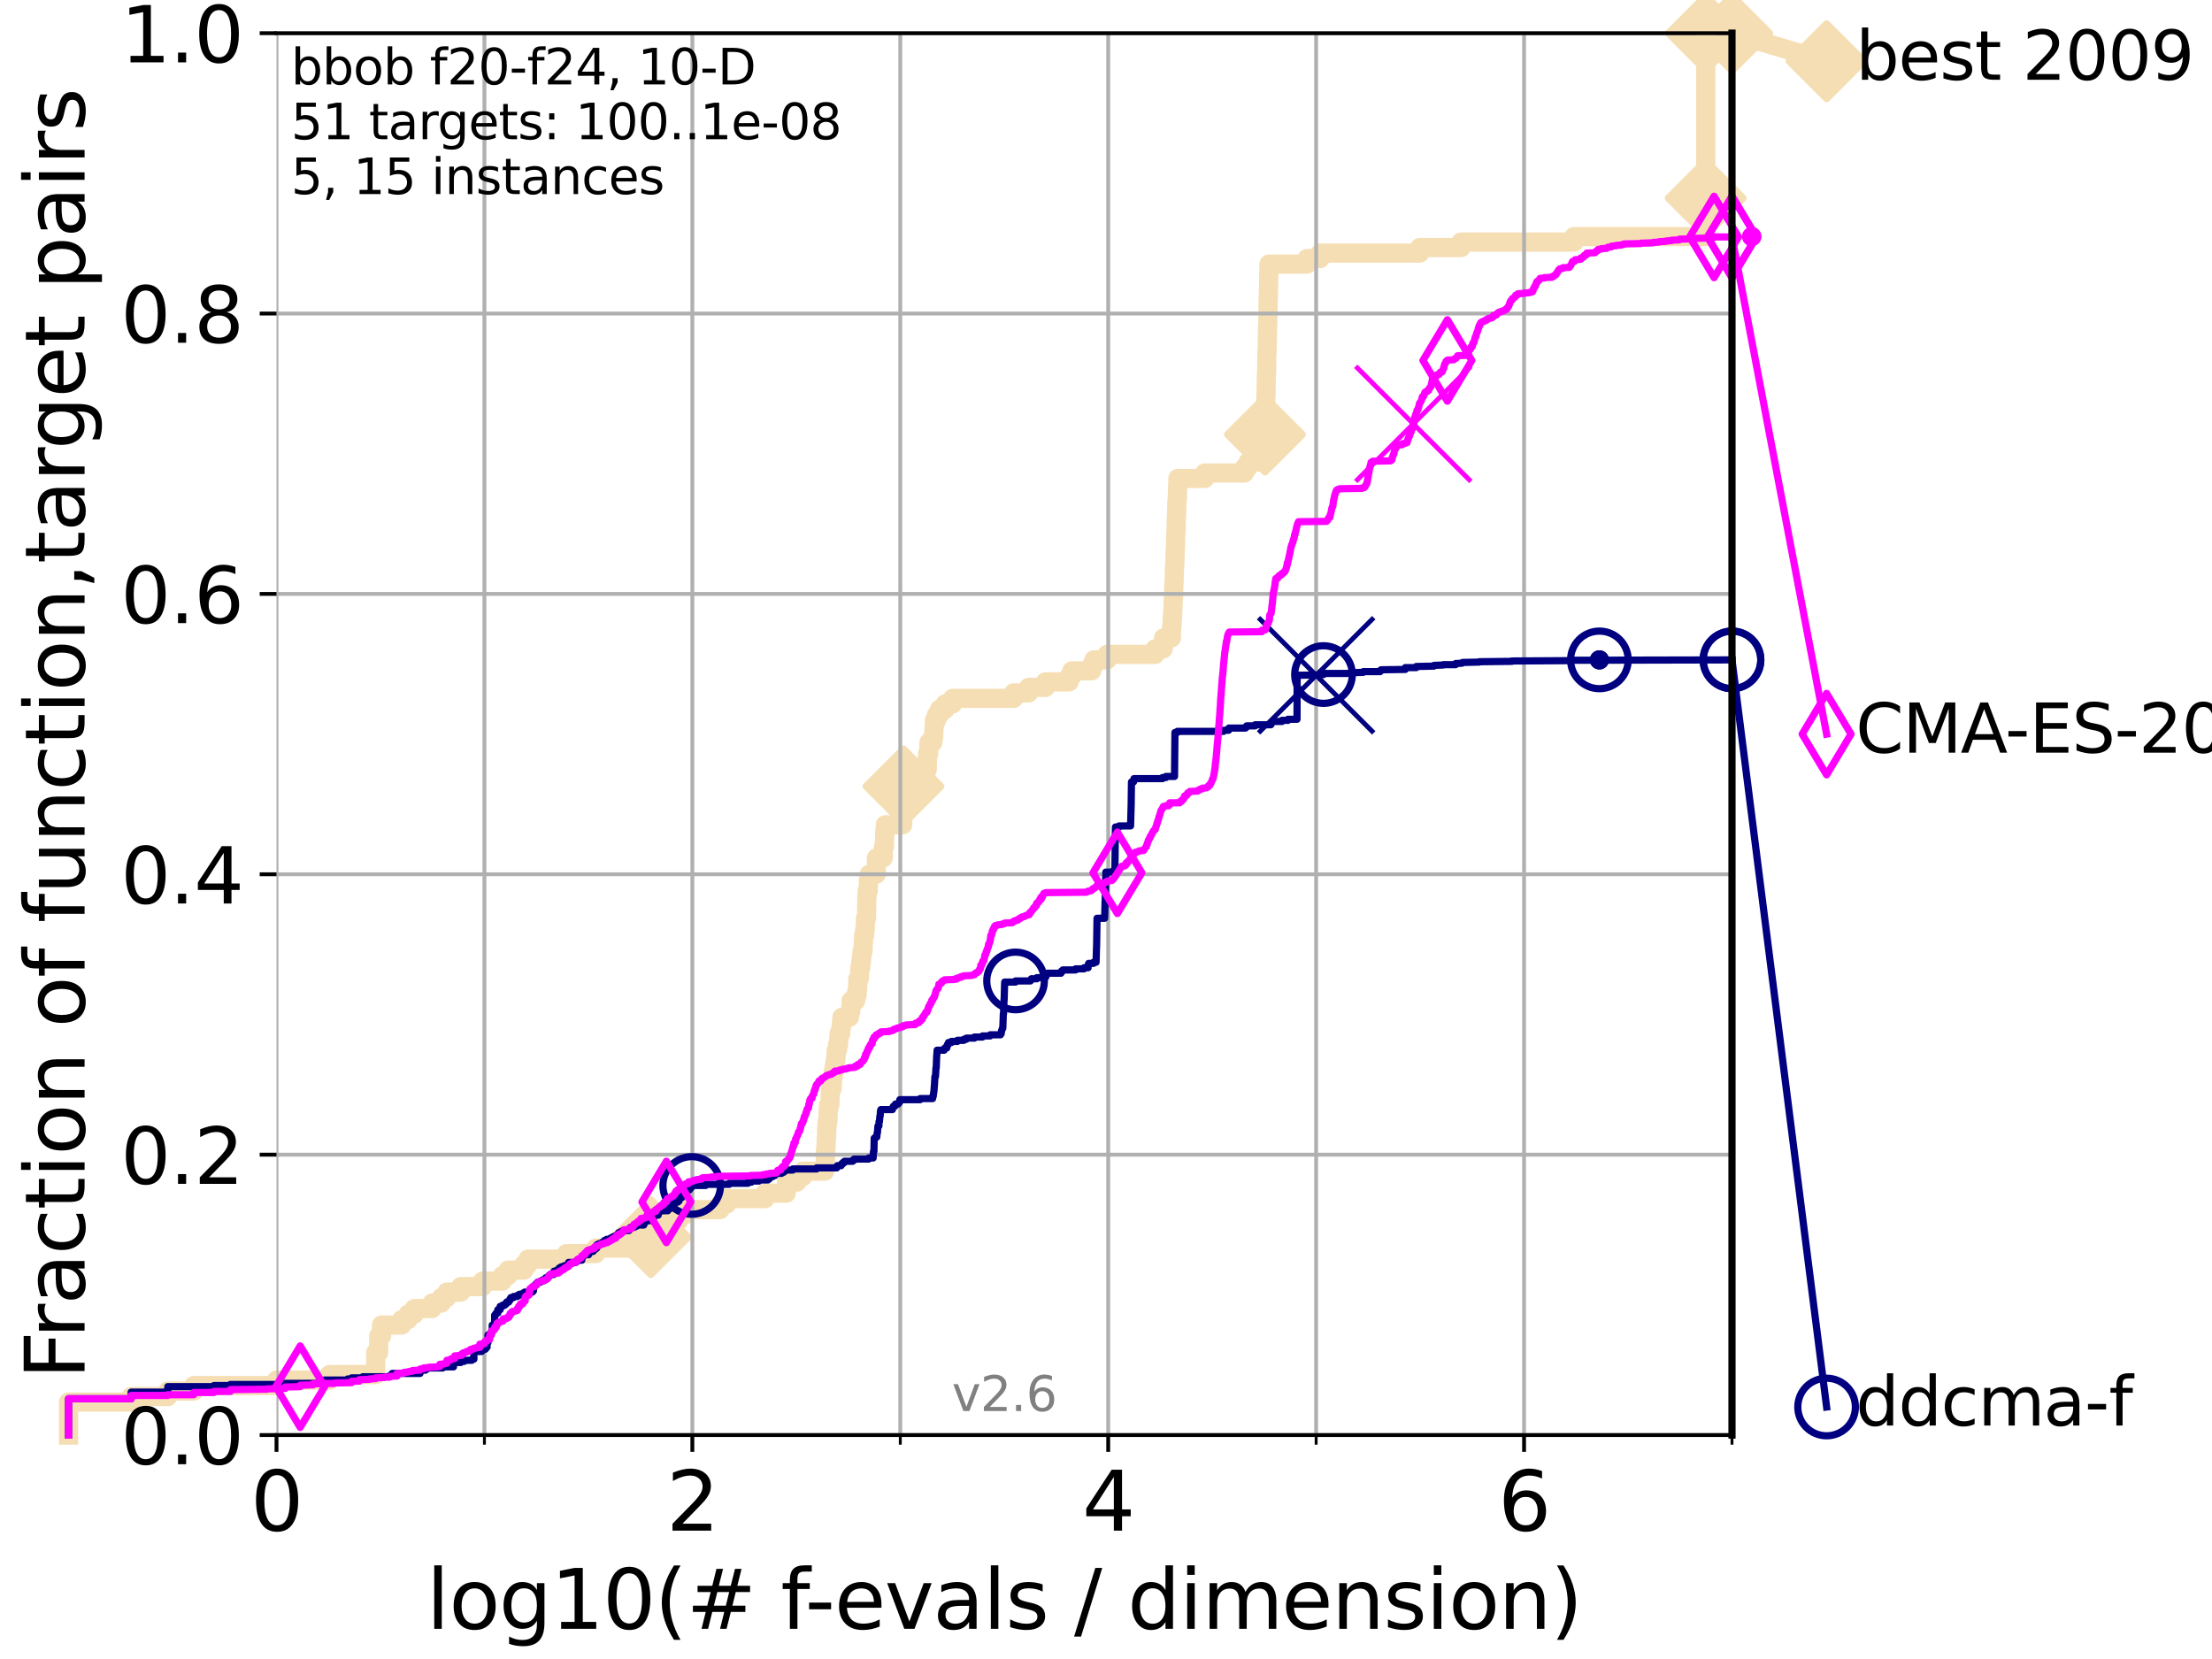 <?xml version="1.0" encoding="utf-8" standalone="no"?>
<!DOCTYPE svg PUBLIC "-//W3C//DTD SVG 1.1//EN"
  "http://www.w3.org/Graphics/SVG/1.1/DTD/svg11.dtd">
<svg xmlns:xlink="http://www.w3.org/1999/xlink" width="460.8pt" height="345.6pt" viewBox="0 0 460.8 345.6" xmlns="http://www.w3.org/2000/svg" version="1.1">
 <defs>
  <style type="text/css">*{stroke-linejoin: round; stroke-linecap: butt}</style>
 </defs>
 <g id="figure_1">
  <g id="patch_1">
   <path d="M 0 345.6 
L 460.8 345.6 
L 460.8 0 
L 0 0 
z
" style="fill: #ffffff"/>
  </g>
  <g id="axes_1">
   <g id="patch_2">
    <path d="M 57.6 298.944 
L 360.806 298.944 
L 360.806 6.912 
L 57.6 6.912 
z
" style="fill: #ffffff"/>
   </g>
   <g id="line2d_1">
    <path d="M 14.285 298.944 
L 14.285 292.073 
L 27.324 292.073 
L 27.324 290.927 
L 34.951 290.927 
L 34.951 289.782 
L 40.363 289.782 
L 40.363 288.637 
L 57.6 288.637 
L 57.6 287.492 
L 68.657 287.492 
L 68.657 286.347 
L 78.267 286.347 
L 78.267 281.766 
L 78.883 281.766 
L 78.883 278.33 
L 79.481 278.33 
L 79.481 276.04 
L 83.678 276.04 
L 83.678 274.894 
L 85.039 274.894 
L 85.039 273.749 
L 86.307 273.749 
L 86.307 272.604 
L 90.008 272.604 
L 90.008 271.459 
L 91.923 271.459 
L 91.923 270.313 
L 93.099 270.313 
L 93.099 269.168 
L 95.999 269.168 
L 95.999 268.023 
L 100.535 268.023 
L 100.535 266.878 
L 104.656 266.878 
L 104.656 265.733 
L 105.851 265.733 
L 105.851 264.587 
L 109.159 264.587 
L 109.159 263.442 
L 109.99 263.442 
L 109.99 262.297 
L 118.001 262.297 
L 118.001 261.152 
L 124.102 261.152 
L 124.102 260.006 
L 134.495 260.006 
L 134.495 258.861 
L 135.569 258.861 
L 135.569 257.716 
L 135.806 257.716 
L 135.806 256.571 
L 139.289 256.571 
L 139.289 255.426 
L 140.313 255.426 
L 140.313 254.28 
L 141.371 254.28 
L 141.371 253.135 
L 142.559 253.135 
L 142.559 251.99 
L 150.001 251.99 
L 150.001 250.845 
L 151.375 250.845 
L 151.375 249.699 
L 159.368 249.699 
L 159.368 248.554 
L 163.786 248.554 
L 163.859 246.264 
L 165.999 246.264 
L 165.999 245.118 
L 167.24 245.118 
L 167.24 243.973 
L 171.809 243.973 
L 171.917 241.683 
L 171.947 241.683 
L 171.977 239.392 
L 172.067 239.392 
L 172.119 237.102 
L 172.187 237.102 
L 172.23 234.811 
L 172.302 234.811 
L 172.302 233.666 
L 172.47 233.666 
L 172.524 231.376 
L 172.587 231.376 
L 172.587 230.231 
L 172.868 230.231 
L 172.958 227.94 
L 173.011 227.94 
L 173.011 226.795 
L 173.346 226.795 
L 173.442 224.504 
L 173.565 224.504 
L 173.565 223.359 
L 173.754 223.359 
L 173.754 222.214 
L 173.957 222.214 
L 173.957 221.069 
L 174.115 221.069 
L 174.207 218.778 
L 174.473 218.778 
L 174.473 217.633 
L 174.69 217.633 
L 174.783 215.343 
L 175.135 215.343 
L 175.135 214.197 
L 175.273 214.197 
L 175.273 213.052 
L 175.396 213.052 
L 175.396 211.907 
L 176.965 211.907 
L 176.965 210.762 
L 177.22 210.762 
L 177.308 208.471 
L 178.244 208.471 
L 178.244 207.326 
L 178.547 207.326 
L 178.547 206.181 
L 178.662 206.181 
L 178.713 203.89 
L 179.012 203.89 
L 179.112 201.6 
L 179.311 201.6 
L 179.311 200.455 
L 179.448 200.455 
L 179.448 199.31 
L 179.569 199.31 
L 179.569 198.164 
L 179.786 198.164 
L 179.871 195.874 
L 179.913 195.874 
L 179.913 194.729 
L 180.135 194.729 
L 180.135 193.583 
L 180.257 193.583 
L 180.285 191.293 
L 180.5 191.293 
L 180.593 186.712 
L 180.631 186.712 
L 180.631 185.567 
L 180.884 185.567 
L 180.916 183.276 
L 181.074 183.276 
L 181.074 182.131 
L 182.519 182.131 
L 182.604 178.696 
L 184.011 178.696 
L 184.031 176.405 
L 184.246 176.405 
L 184.326 172.969 
L 184.426 172.969 
L 184.426 171.824 
L 188.05 171.824 
L 188.147 166.098 
L 188.195 166.098 
L 188.207 163.808 
L 189.848 163.808 
L 189.934 160.372 
L 193.155 160.372 
L 193.236 156.936 
L 193.486 156.936 
L 193.521 154.646 
L 194.344 154.646 
L 194.344 153.501 
L 194.507 153.501 
L 194.6 151.21 
L 194.653 151.21 
L 194.653 150.065 
L 195.093 150.065 
L 195.093 148.92 
L 195.7 148.92 
L 195.7 147.774 
L 196.88 147.774 
L 196.88 146.629 
L 198.46 146.629 
L 198.46 145.484 
L 211.159 145.484 
L 211.159 144.339 
L 214.287 144.339 
L 214.287 143.194 
L 217.793 143.194 
L 217.793 142.048 
L 222.717 142.048 
L 222.717 140.903 
L 223.287 140.903 
L 223.287 139.758 
L 227.41 139.758 
L 227.41 138.613 
L 227.866 138.613 
L 227.866 137.467 
L 230.626 137.467 
L 230.626 136.322 
L 240.626 136.322 
L 240.626 135.177 
L 242.321 135.177 
L 242.402 132.887 
L 244.02 132.887 
L 244.074 130.596 
L 244.142 130.596 
L 244.227 128.306 
L 244.291 128.306 
L 244.397 124.87 
L 244.442 124.87 
L 244.545 121.434 
L 244.587 121.434 
L 244.673 117.999 
L 244.722 117.999 
L 244.818 114.563 
L 244.85 114.563 
L 244.94 111.127 
L 244.975 111.127 
L 245.054 107.692 
L 245.094 107.692 
L 245.178 104.256 
L 245.236 104.256 
L 245.338 100.82 
L 245.379 100.82 
L 245.379 99.675 
L 250.967 99.675 
L 250.967 98.53 
L 259.234 98.53 
L 259.234 97.385 
L 260.006 97.385 
L 260.006 96.239 
L 262.93 96.239 
L 262.93 95.094 
L 263.052 95.094 
L 263.052 93.949 
L 263.267 93.949 
L 263.369 91.659 
L 263.483 91.659 
L 263.577 87.078 
L 263.621 87.078 
L 263.713 82.497 
L 263.733 82.497 
L 263.813 77.916 
L 263.847 77.916 
L 263.925 73.335 
L 263.96 73.335 
L 264.064 67.609 
L 264.1 67.609 
L 264.194 61.883 
L 264.227 61.883 
L 264.326 56.157 
L 264.349 56.157 
L 264.349 55.011 
L 272.291 55.011 
L 272.291 53.866 
L 275.003 53.866 
L 275.003 52.721 
L 295.753 52.721 
L 295.753 51.576 
L 304.36 51.576 
L 304.36 50.43 
L 327.888 50.43 
L 327.888 49.285 
L 355.331 49.285 
L 355.34 6.912 
L 360.806 6.912 
L 360.806 6.912 
" style="fill: none; stroke: #f5deb3; stroke-width: 4; stroke-linecap: square"/>
   </g>
   <g id="line2d_2">
    <defs>
     <path id="mf98fa8fa57" d="M -0 7.778 
L 7.778 0 
L 0 -7.778 
L -7.778 -0 
z
" style="stroke: #f5deb3; stroke-width: 1.5; stroke-linejoin: miter"/>
    </defs>
    <g>
     <use xlink:href="#mf98fa8fa57" x="135.569" y="257.716" style="fill: #f5deb3; stroke: #f5deb3; stroke-width: 1.5; stroke-linejoin: miter"/>
     <use xlink:href="#mf98fa8fa57" x="188.207" y="163.808" style="fill: #f5deb3; stroke: #f5deb3; stroke-width: 1.5; stroke-linejoin: miter"/>
     <use xlink:href="#mf98fa8fa57" x="263.515" y="90.513" style="fill: #f5deb3; stroke: #f5deb3; stroke-width: 1.5; stroke-linejoin: miter"/>
     <use xlink:href="#mf98fa8fa57" x="355.333" y="41.269" style="fill: #f5deb3; stroke: #f5deb3; stroke-width: 1.5; stroke-linejoin: miter"/>
     <use xlink:href="#mf98fa8fa57" x="355.34" y="6.912" style="fill: #f5deb3; stroke: #f5deb3; stroke-width: 1.5; stroke-linejoin: miter"/>
     <use xlink:href="#mf98fa8fa57" x="360.806" y="6.912" style="fill: #f5deb3; stroke: #f5deb3; stroke-width: 1.5; stroke-linejoin: miter"/>
    </g>
   </g>
   <g id="line2d_3">
    <path style="fill: none; stroke: #f5deb3; stroke-width: 4; stroke-linecap: square"/>
    <g/>
   </g>
   <g id="line2d_4">
    <path d="M 360.806 6.912 
L 380.515 12.753 
" style="fill: none; stroke: #f5deb3; stroke-width: 4; stroke-linecap: square"/>
    <g>
     <use xlink:href="#mf98fa8fa57" x="360.806" y="6.912" style="fill: #f5deb3; stroke: #f5deb3; stroke-width: 1.5; stroke-linejoin: miter"/>
     <use xlink:href="#mf98fa8fa57" x="380.515" y="12.753" style="fill: #f5deb3; stroke: #f5deb3; stroke-width: 1.5; stroke-linejoin: miter"/>
    </g>
   </g>
   <g id="matplotlib.axis_1">
    <g id="xtick_1">
     <g id="line2d_5">
      <path d="M 57.6 298.944 
L 57.6 6.912 
" clip-path="url(#p4e4c971e70)" style="fill: none; stroke: #b0b0b0; stroke-width: 0.8; stroke-linecap: square"/>
     </g>
     <g id="line2d_6">
      <defs>
       <path id="me4c90bd300" d="M 0 0 
L 0 3.5 
" style="stroke: #000000; stroke-width: 0.8"/>
      </defs>
      <g>
       <use xlink:href="#me4c90bd300" x="57.6" y="298.944" style="stroke: #000000; stroke-width: 0.8"/>
      </g>
     </g>
     <g id="text_1">
      <!-- 0 -->
      <g transform="translate(52.192 318.861)scale(0.17 -0.17)">
       <defs>
        <path id="DejaVuSans-30" d="M 2034 4250 
Q 1547 4250 1301 3770 
Q 1056 3291 1056 2328 
Q 1056 1369 1301 889 
Q 1547 409 2034 409 
Q 2525 409 2770 889 
Q 3016 1369 3016 2328 
Q 3016 3291 2770 3770 
Q 2525 4250 2034 4250 
z
M 2034 4750 
Q 2819 4750 3233 4129 
Q 3647 3509 3647 2328 
Q 3647 1150 3233 529 
Q 2819 -91 2034 -91 
Q 1250 -91 836 529 
Q 422 1150 422 2328 
Q 422 3509 836 4129 
Q 1250 4750 2034 4750 
z
" transform="scale(0.016)"/>
       </defs>
       <use xlink:href="#DejaVuSans-30"/>
      </g>
     </g>
    </g>
    <g id="xtick_2">
     <g id="line2d_7">
      <path d="M 144.23 298.944 
L 144.23 6.912 
" clip-path="url(#p4e4c971e70)" style="fill: none; stroke: #b0b0b0; stroke-width: 0.8; stroke-linecap: square"/>
     </g>
     <g id="line2d_8">
      <g>
       <use xlink:href="#me4c90bd300" x="144.23" y="298.944" style="stroke: #000000; stroke-width: 0.8"/>
      </g>
     </g>
     <g id="text_2">
      <!-- 2 -->
      <g transform="translate(138.822 318.861)scale(0.17 -0.17)">
       <defs>
        <path id="DejaVuSans-32" d="M 1228 531 
L 3431 531 
L 3431 0 
L 469 0 
L 469 531 
Q 828 903 1448 1529 
Q 2069 2156 2228 2338 
Q 2531 2678 2651 2914 
Q 2772 3150 2772 3378 
Q 2772 3750 2511 3984 
Q 2250 4219 1831 4219 
Q 1534 4219 1204 4116 
Q 875 4013 500 3803 
L 500 4441 
Q 881 4594 1212 4672 
Q 1544 4750 1819 4750 
Q 2544 4750 2975 4387 
Q 3406 4025 3406 3419 
Q 3406 3131 3298 2873 
Q 3191 2616 2906 2266 
Q 2828 2175 2409 1742 
Q 1991 1309 1228 531 
z
" transform="scale(0.016)"/>
       </defs>
       <use xlink:href="#DejaVuSans-32"/>
      </g>
     </g>
    </g>
    <g id="xtick_3">
     <g id="line2d_9">
      <path d="M 230.861 298.944 
L 230.861 6.912 
" clip-path="url(#p4e4c971e70)" style="fill: none; stroke: #b0b0b0; stroke-width: 0.8; stroke-linecap: square"/>
     </g>
     <g id="line2d_10">
      <g>
       <use xlink:href="#me4c90bd300" x="230.861" y="298.944" style="stroke: #000000; stroke-width: 0.8"/>
      </g>
     </g>
     <g id="text_3">
      <!-- 4 -->
      <g transform="translate(225.453 318.861)scale(0.17 -0.17)">
       <defs>
        <path id="DejaVuSans-34" d="M 2419 4116 
L 825 1625 
L 2419 1625 
L 2419 4116 
z
M 2253 4666 
L 3047 4666 
L 3047 1625 
L 3713 1625 
L 3713 1100 
L 3047 1100 
L 3047 0 
L 2419 0 
L 2419 1100 
L 313 1100 
L 313 1709 
L 2253 4666 
z
" transform="scale(0.016)"/>
       </defs>
       <use xlink:href="#DejaVuSans-34"/>
      </g>
     </g>
    </g>
    <g id="xtick_4">
     <g id="line2d_11">
      <path d="M 317.491 298.944 
L 317.491 6.912 
" clip-path="url(#p4e4c971e70)" style="fill: none; stroke: #b0b0b0; stroke-width: 0.8; stroke-linecap: square"/>
     </g>
     <g id="line2d_12">
      <g>
       <use xlink:href="#me4c90bd300" x="317.491" y="298.944" style="stroke: #000000; stroke-width: 0.8"/>
      </g>
     </g>
     <g id="text_4">
      <!-- 6 -->
      <g transform="translate(312.083 318.861)scale(0.17 -0.17)">
       <defs>
        <path id="DejaVuSans-36" d="M 2113 2584 
Q 1688 2584 1439 2293 
Q 1191 2003 1191 1497 
Q 1191 994 1439 701 
Q 1688 409 2113 409 
Q 2538 409 2786 701 
Q 3034 994 3034 1497 
Q 3034 2003 2786 2293 
Q 2538 2584 2113 2584 
z
M 3366 4563 
L 3366 3988 
Q 3128 4100 2886 4159 
Q 2644 4219 2406 4219 
Q 1781 4219 1451 3797 
Q 1122 3375 1075 2522 
Q 1259 2794 1537 2939 
Q 1816 3084 2150 3084 
Q 2853 3084 3261 2657 
Q 3669 2231 3669 1497 
Q 3669 778 3244 343 
Q 2819 -91 2113 -91 
Q 1303 -91 875 529 
Q 447 1150 447 2328 
Q 447 3434 972 4092 
Q 1497 4750 2381 4750 
Q 2619 4750 2861 4703 
Q 3103 4656 3366 4563 
z
" transform="scale(0.016)"/>
       </defs>
       <use xlink:href="#DejaVuSans-36"/>
      </g>
     </g>
    </g>
    <g id="xtick_5">
     <g id="line2d_13">
      <path d="M 100.915 298.944 
L 100.915 6.912 
" clip-path="url(#p4e4c971e70)" style="fill: none; stroke: #b0b0b0; stroke-width: 0.8; stroke-linecap: square"/>
     </g>
     <g id="line2d_14">
      <defs>
       <path id="mbe599fbbf8" d="M 0 0 
L 0 2 
" style="stroke: #000000; stroke-width: 0.6"/>
      </defs>
      <g>
       <use xlink:href="#mbe599fbbf8" x="100.915" y="298.944" style="stroke: #000000; stroke-width: 0.6"/>
      </g>
     </g>
    </g>
    <g id="xtick_6">
     <g id="line2d_15">
      <path d="M 187.546 298.944 
L 187.546 6.912 
" clip-path="url(#p4e4c971e70)" style="fill: none; stroke: #b0b0b0; stroke-width: 0.8; stroke-linecap: square"/>
     </g>
     <g id="line2d_16">
      <g>
       <use xlink:href="#mbe599fbbf8" x="187.546" y="298.944" style="stroke: #000000; stroke-width: 0.6"/>
      </g>
     </g>
    </g>
    <g id="xtick_7">
     <g id="line2d_17">
      <path d="M 274.176 298.944 
L 274.176 6.912 
" clip-path="url(#p4e4c971e70)" style="fill: none; stroke: #b0b0b0; stroke-width: 0.8; stroke-linecap: square"/>
     </g>
     <g id="line2d_18">
      <g>
       <use xlink:href="#mbe599fbbf8" x="274.176" y="298.944" style="stroke: #000000; stroke-width: 0.6"/>
      </g>
     </g>
    </g>
    <g id="xtick_8">
     <g id="line2d_19">
      <path d="M 360.806 298.944 
L 360.806 6.912 
" clip-path="url(#p4e4c971e70)" style="fill: none; stroke: #b0b0b0; stroke-width: 0.8; stroke-linecap: square"/>
     </g>
     <g id="line2d_20">
      <g>
       <use xlink:href="#mbe599fbbf8" x="360.806" y="298.944" style="stroke: #000000; stroke-width: 0.6"/>
      </g>
     </g>
    </g>
    <g id="text_5">
     <!-- log10(# f-evals / dimension) -->
     <g transform="translate(88.823 339.314)scale(0.17 -0.17)">
      <defs>
       <path id="DejaVuSans-6c" d="M 603 4863 
L 1178 4863 
L 1178 0 
L 603 0 
L 603 4863 
z
" transform="scale(0.016)"/>
       <path id="DejaVuSans-6f" d="M 1959 3097 
Q 1497 3097 1228 2736 
Q 959 2375 959 1747 
Q 959 1119 1226 758 
Q 1494 397 1959 397 
Q 2419 397 2687 759 
Q 2956 1122 2956 1747 
Q 2956 2369 2687 2733 
Q 2419 3097 1959 3097 
z
M 1959 3584 
Q 2709 3584 3137 3096 
Q 3566 2609 3566 1747 
Q 3566 888 3137 398 
Q 2709 -91 1959 -91 
Q 1206 -91 779 398 
Q 353 888 353 1747 
Q 353 2609 779 3096 
Q 1206 3584 1959 3584 
z
" transform="scale(0.016)"/>
       <path id="DejaVuSans-67" d="M 2906 1791 
Q 2906 2416 2648 2759 
Q 2391 3103 1925 3103 
Q 1463 3103 1205 2759 
Q 947 2416 947 1791 
Q 947 1169 1205 825 
Q 1463 481 1925 481 
Q 2391 481 2648 825 
Q 2906 1169 2906 1791 
z
M 3481 434 
Q 3481 -459 3084 -895 
Q 2688 -1331 1869 -1331 
Q 1566 -1331 1297 -1286 
Q 1028 -1241 775 -1147 
L 775 -588 
Q 1028 -725 1275 -790 
Q 1522 -856 1778 -856 
Q 2344 -856 2625 -561 
Q 2906 -266 2906 331 
L 2906 616 
Q 2728 306 2450 153 
Q 2172 0 1784 0 
Q 1141 0 747 490 
Q 353 981 353 1791 
Q 353 2603 747 3093 
Q 1141 3584 1784 3584 
Q 2172 3584 2450 3431 
Q 2728 3278 2906 2969 
L 2906 3500 
L 3481 3500 
L 3481 434 
z
" transform="scale(0.016)"/>
       <path id="DejaVuSans-31" d="M 794 531 
L 1825 531 
L 1825 4091 
L 703 3866 
L 703 4441 
L 1819 4666 
L 2450 4666 
L 2450 531 
L 3481 531 
L 3481 0 
L 794 0 
L 794 531 
z
" transform="scale(0.016)"/>
       <path id="DejaVuSans-28" d="M 1984 4856 
Q 1566 4138 1362 3434 
Q 1159 2731 1159 2009 
Q 1159 1288 1364 580 
Q 1569 -128 1984 -844 
L 1484 -844 
Q 1016 -109 783 600 
Q 550 1309 550 2009 
Q 550 2706 781 3412 
Q 1013 4119 1484 4856 
L 1984 4856 
z
" transform="scale(0.016)"/>
       <path id="DejaVuSans-23" d="M 3272 2816 
L 2363 2816 
L 2100 1772 
L 3016 1772 
L 3272 2816 
z
M 2803 4594 
L 2478 3297 
L 3391 3297 
L 3719 4594 
L 4219 4594 
L 3897 3297 
L 4872 3297 
L 4872 2816 
L 3775 2816 
L 3519 1772 
L 4513 1772 
L 4513 1294 
L 3397 1294 
L 3072 0 
L 2572 0 
L 2894 1294 
L 1978 1294 
L 1656 0 
L 1153 0 
L 1478 1294 
L 494 1294 
L 494 1772 
L 1594 1772 
L 1856 2816 
L 850 2816 
L 850 3297 
L 1978 3297 
L 2297 4594 
L 2803 4594 
z
" transform="scale(0.016)"/>
       <path id="DejaVuSans-20" transform="scale(0.016)"/>
       <path id="DejaVuSans-66" d="M 2375 4863 
L 2375 4384 
L 1825 4384 
Q 1516 4384 1395 4259 
Q 1275 4134 1275 3809 
L 1275 3500 
L 2222 3500 
L 2222 3053 
L 1275 3053 
L 1275 0 
L 697 0 
L 697 3053 
L 147 3053 
L 147 3500 
L 697 3500 
L 697 3744 
Q 697 4328 969 4595 
Q 1241 4863 1831 4863 
L 2375 4863 
z
" transform="scale(0.016)"/>
       <path id="DejaVuSans-2d" d="M 313 2009 
L 1997 2009 
L 1997 1497 
L 313 1497 
L 313 2009 
z
" transform="scale(0.016)"/>
       <path id="DejaVuSans-65" d="M 3597 1894 
L 3597 1613 
L 953 1613 
Q 991 1019 1311 708 
Q 1631 397 2203 397 
Q 2534 397 2845 478 
Q 3156 559 3463 722 
L 3463 178 
Q 3153 47 2828 -22 
Q 2503 -91 2169 -91 
Q 1331 -91 842 396 
Q 353 884 353 1716 
Q 353 2575 817 3079 
Q 1281 3584 2069 3584 
Q 2775 3584 3186 3129 
Q 3597 2675 3597 1894 
z
M 3022 2063 
Q 3016 2534 2758 2815 
Q 2500 3097 2075 3097 
Q 1594 3097 1305 2825 
Q 1016 2553 972 2059 
L 3022 2063 
z
" transform="scale(0.016)"/>
       <path id="DejaVuSans-76" d="M 191 3500 
L 800 3500 
L 1894 563 
L 2988 3500 
L 3597 3500 
L 2284 0 
L 1503 0 
L 191 3500 
z
" transform="scale(0.016)"/>
       <path id="DejaVuSans-61" d="M 2194 1759 
Q 1497 1759 1228 1600 
Q 959 1441 959 1056 
Q 959 750 1161 570 
Q 1363 391 1709 391 
Q 2188 391 2477 730 
Q 2766 1069 2766 1631 
L 2766 1759 
L 2194 1759 
z
M 3341 1997 
L 3341 0 
L 2766 0 
L 2766 531 
Q 2569 213 2275 61 
Q 1981 -91 1556 -91 
Q 1019 -91 701 211 
Q 384 513 384 1019 
Q 384 1609 779 1909 
Q 1175 2209 1959 2209 
L 2766 2209 
L 2766 2266 
Q 2766 2663 2505 2880 
Q 2244 3097 1772 3097 
Q 1472 3097 1187 3025 
Q 903 2953 641 2809 
L 641 3341 
Q 956 3463 1253 3523 
Q 1550 3584 1831 3584 
Q 2591 3584 2966 3190 
Q 3341 2797 3341 1997 
z
" transform="scale(0.016)"/>
       <path id="DejaVuSans-73" d="M 2834 3397 
L 2834 2853 
Q 2591 2978 2328 3040 
Q 2066 3103 1784 3103 
Q 1356 3103 1142 2972 
Q 928 2841 928 2578 
Q 928 2378 1081 2264 
Q 1234 2150 1697 2047 
L 1894 2003 
Q 2506 1872 2764 1633 
Q 3022 1394 3022 966 
Q 3022 478 2636 193 
Q 2250 -91 1575 -91 
Q 1294 -91 989 -36 
Q 684 19 347 128 
L 347 722 
Q 666 556 975 473 
Q 1284 391 1588 391 
Q 1994 391 2212 530 
Q 2431 669 2431 922 
Q 2431 1156 2273 1281 
Q 2116 1406 1581 1522 
L 1381 1569 
Q 847 1681 609 1914 
Q 372 2147 372 2553 
Q 372 3047 722 3315 
Q 1072 3584 1716 3584 
Q 2034 3584 2315 3537 
Q 2597 3491 2834 3397 
z
" transform="scale(0.016)"/>
       <path id="DejaVuSans-2f" d="M 1625 4666 
L 2156 4666 
L 531 -594 
L 0 -594 
L 1625 4666 
z
" transform="scale(0.016)"/>
       <path id="DejaVuSans-64" d="M 2906 2969 
L 2906 4863 
L 3481 4863 
L 3481 0 
L 2906 0 
L 2906 525 
Q 2725 213 2448 61 
Q 2172 -91 1784 -91 
Q 1150 -91 751 415 
Q 353 922 353 1747 
Q 353 2572 751 3078 
Q 1150 3584 1784 3584 
Q 2172 3584 2448 3432 
Q 2725 3281 2906 2969 
z
M 947 1747 
Q 947 1113 1208 752 
Q 1469 391 1925 391 
Q 2381 391 2643 752 
Q 2906 1113 2906 1747 
Q 2906 2381 2643 2742 
Q 2381 3103 1925 3103 
Q 1469 3103 1208 2742 
Q 947 2381 947 1747 
z
" transform="scale(0.016)"/>
       <path id="DejaVuSans-69" d="M 603 3500 
L 1178 3500 
L 1178 0 
L 603 0 
L 603 3500 
z
M 603 4863 
L 1178 4863 
L 1178 4134 
L 603 4134 
L 603 4863 
z
" transform="scale(0.016)"/>
       <path id="DejaVuSans-6d" d="M 3328 2828 
Q 3544 3216 3844 3400 
Q 4144 3584 4550 3584 
Q 5097 3584 5394 3201 
Q 5691 2819 5691 2113 
L 5691 0 
L 5113 0 
L 5113 2094 
Q 5113 2597 4934 2840 
Q 4756 3084 4391 3084 
Q 3944 3084 3684 2787 
Q 3425 2491 3425 1978 
L 3425 0 
L 2847 0 
L 2847 2094 
Q 2847 2600 2669 2842 
Q 2491 3084 2119 3084 
Q 1678 3084 1418 2786 
Q 1159 2488 1159 1978 
L 1159 0 
L 581 0 
L 581 3500 
L 1159 3500 
L 1159 2956 
Q 1356 3278 1631 3431 
Q 1906 3584 2284 3584 
Q 2666 3584 2933 3390 
Q 3200 3197 3328 2828 
z
" transform="scale(0.016)"/>
       <path id="DejaVuSans-6e" d="M 3513 2113 
L 3513 0 
L 2938 0 
L 2938 2094 
Q 2938 2591 2744 2837 
Q 2550 3084 2163 3084 
Q 1697 3084 1428 2787 
Q 1159 2491 1159 1978 
L 1159 0 
L 581 0 
L 581 3500 
L 1159 3500 
L 1159 2956 
Q 1366 3272 1645 3428 
Q 1925 3584 2291 3584 
Q 2894 3584 3203 3211 
Q 3513 2838 3513 2113 
z
" transform="scale(0.016)"/>
       <path id="DejaVuSans-29" d="M 513 4856 
L 1013 4856 
Q 1481 4119 1714 3412 
Q 1947 2706 1947 2009 
Q 1947 1309 1714 600 
Q 1481 -109 1013 -844 
L 513 -844 
Q 928 -128 1133 580 
Q 1338 1288 1338 2009 
Q 1338 2731 1133 3434 
Q 928 4138 513 4856 
z
" transform="scale(0.016)"/>
      </defs>
      <use xlink:href="#DejaVuSans-6c"/>
      <use xlink:href="#DejaVuSans-6f" x="27.783"/>
      <use xlink:href="#DejaVuSans-67" x="88.965"/>
      <use xlink:href="#DejaVuSans-31" x="152.441"/>
      <use xlink:href="#DejaVuSans-30" x="216.064"/>
      <use xlink:href="#DejaVuSans-28" x="279.688"/>
      <use xlink:href="#DejaVuSans-23" x="318.701"/>
      <use xlink:href="#DejaVuSans-20" x="402.49"/>
      <use xlink:href="#DejaVuSans-66" x="434.277"/>
      <use xlink:href="#DejaVuSans-2d" x="463.982"/>
      <use xlink:href="#DejaVuSans-65" x="500.066"/>
      <use xlink:href="#DejaVuSans-76" x="561.59"/>
      <use xlink:href="#DejaVuSans-61" x="620.77"/>
      <use xlink:href="#DejaVuSans-6c" x="682.049"/>
      <use xlink:href="#DejaVuSans-73" x="709.832"/>
      <use xlink:href="#DejaVuSans-20" x="761.932"/>
      <use xlink:href="#DejaVuSans-2f" x="793.719"/>
      <use xlink:href="#DejaVuSans-20" x="827.41"/>
      <use xlink:href="#DejaVuSans-64" x="859.197"/>
      <use xlink:href="#DejaVuSans-69" x="922.674"/>
      <use xlink:href="#DejaVuSans-6d" x="950.457"/>
      <use xlink:href="#DejaVuSans-65" x="1047.869"/>
      <use xlink:href="#DejaVuSans-6e" x="1109.393"/>
      <use xlink:href="#DejaVuSans-73" x="1172.771"/>
      <use xlink:href="#DejaVuSans-69" x="1224.871"/>
      <use xlink:href="#DejaVuSans-6f" x="1252.654"/>
      <use xlink:href="#DejaVuSans-6e" x="1313.836"/>
      <use xlink:href="#DejaVuSans-29" x="1377.215"/>
     </g>
    </g>
   </g>
   <g id="matplotlib.axis_2">
    <g id="ytick_1">
     <g id="line2d_21">
      <path d="M 57.6 298.944 
L 360.806 298.944 
" clip-path="url(#p4e4c971e70)" style="fill: none; stroke: #b0b0b0; stroke-width: 0.8; stroke-linecap: square"/>
     </g>
     <g id="line2d_22">
      <defs>
       <path id="medbc7e9024" d="M 0 0 
L -3.5 0 
" style="stroke: #000000; stroke-width: 0.8"/>
      </defs>
      <g>
       <use xlink:href="#medbc7e9024" x="57.6" y="298.944" style="stroke: #000000; stroke-width: 0.8"/>
      </g>
     </g>
     <g id="text_6">
      <!-- 0.0 -->
      <g transform="translate(25.155 305.023)scale(0.16 -0.16)">
       <defs>
        <path id="DejaVuSans-2e" d="M 684 794 
L 1344 794 
L 1344 0 
L 684 0 
L 684 794 
z
" transform="scale(0.016)"/>
       </defs>
       <use xlink:href="#DejaVuSans-30"/>
       <use xlink:href="#DejaVuSans-2e" x="63.623"/>
       <use xlink:href="#DejaVuSans-30" x="95.41"/>
      </g>
     </g>
    </g>
    <g id="ytick_2">
     <g id="line2d_23">
      <path d="M 57.6 240.538 
L 360.806 240.538 
" clip-path="url(#p4e4c971e70)" style="fill: none; stroke: #b0b0b0; stroke-width: 0.8; stroke-linecap: square"/>
     </g>
     <g id="line2d_24">
      <g>
       <use xlink:href="#medbc7e9024" x="57.6" y="240.538" style="stroke: #000000; stroke-width: 0.8"/>
      </g>
     </g>
     <g id="text_7">
      <!-- 0.2 -->
      <g transform="translate(25.155 246.616)scale(0.16 -0.16)">
       <use xlink:href="#DejaVuSans-30"/>
       <use xlink:href="#DejaVuSans-2e" x="63.623"/>
       <use xlink:href="#DejaVuSans-32" x="95.41"/>
      </g>
     </g>
    </g>
    <g id="ytick_3">
     <g id="line2d_25">
      <path d="M 57.6 182.131 
L 360.806 182.131 
" clip-path="url(#p4e4c971e70)" style="fill: none; stroke: #b0b0b0; stroke-width: 0.8; stroke-linecap: square"/>
     </g>
     <g id="line2d_26">
      <g>
       <use xlink:href="#medbc7e9024" x="57.6" y="182.131" style="stroke: #000000; stroke-width: 0.8"/>
      </g>
     </g>
     <g id="text_8">
      <!-- 0.4 -->
      <g transform="translate(25.155 188.21)scale(0.16 -0.16)">
       <use xlink:href="#DejaVuSans-30"/>
       <use xlink:href="#DejaVuSans-2e" x="63.623"/>
       <use xlink:href="#DejaVuSans-34" x="95.41"/>
      </g>
     </g>
    </g>
    <g id="ytick_4">
     <g id="line2d_27">
      <path d="M 57.6 123.725 
L 360.806 123.725 
" clip-path="url(#p4e4c971e70)" style="fill: none; stroke: #b0b0b0; stroke-width: 0.8; stroke-linecap: square"/>
     </g>
     <g id="line2d_28">
      <g>
       <use xlink:href="#medbc7e9024" x="57.6" y="123.725" style="stroke: #000000; stroke-width: 0.8"/>
      </g>
     </g>
     <g id="text_9">
      <!-- 0.6 -->
      <g transform="translate(25.155 129.804)scale(0.16 -0.16)">
       <use xlink:href="#DejaVuSans-30"/>
       <use xlink:href="#DejaVuSans-2e" x="63.623"/>
       <use xlink:href="#DejaVuSans-36" x="95.41"/>
      </g>
     </g>
    </g>
    <g id="ytick_5">
     <g id="line2d_29">
      <path d="M 57.6 65.318 
L 360.806 65.318 
" clip-path="url(#p4e4c971e70)" style="fill: none; stroke: #b0b0b0; stroke-width: 0.8; stroke-linecap: square"/>
     </g>
     <g id="line2d_30">
      <g>
       <use xlink:href="#medbc7e9024" x="57.6" y="65.318" style="stroke: #000000; stroke-width: 0.8"/>
      </g>
     </g>
     <g id="text_10">
      <!-- 0.8 -->
      <g transform="translate(25.155 71.397)scale(0.16 -0.16)">
       <defs>
        <path id="DejaVuSans-38" d="M 2034 2216 
Q 1584 2216 1326 1975 
Q 1069 1734 1069 1313 
Q 1069 891 1326 650 
Q 1584 409 2034 409 
Q 2484 409 2743 651 
Q 3003 894 3003 1313 
Q 3003 1734 2745 1975 
Q 2488 2216 2034 2216 
z
M 1403 2484 
Q 997 2584 770 2862 
Q 544 3141 544 3541 
Q 544 4100 942 4425 
Q 1341 4750 2034 4750 
Q 2731 4750 3128 4425 
Q 3525 4100 3525 3541 
Q 3525 3141 3298 2862 
Q 3072 2584 2669 2484 
Q 3125 2378 3379 2068 
Q 3634 1759 3634 1313 
Q 3634 634 3220 271 
Q 2806 -91 2034 -91 
Q 1263 -91 848 271 
Q 434 634 434 1313 
Q 434 1759 690 2068 
Q 947 2378 1403 2484 
z
M 1172 3481 
Q 1172 3119 1398 2916 
Q 1625 2713 2034 2713 
Q 2441 2713 2670 2916 
Q 2900 3119 2900 3481 
Q 2900 3844 2670 4047 
Q 2441 4250 2034 4250 
Q 1625 4250 1398 4047 
Q 1172 3844 1172 3481 
z
" transform="scale(0.016)"/>
       </defs>
       <use xlink:href="#DejaVuSans-30"/>
       <use xlink:href="#DejaVuSans-2e" x="63.623"/>
       <use xlink:href="#DejaVuSans-38" x="95.41"/>
      </g>
     </g>
    </g>
    <g id="ytick_6">
     <g id="line2d_31">
      <path d="M 57.6 6.912 
L 360.806 6.912 
" clip-path="url(#p4e4c971e70)" style="fill: none; stroke: #b0b0b0; stroke-width: 0.8; stroke-linecap: square"/>
     </g>
     <g id="line2d_32">
      <g>
       <use xlink:href="#medbc7e9024" x="57.6" y="6.912" style="stroke: #000000; stroke-width: 0.8"/>
      </g>
     </g>
     <g id="text_11">
      <!-- 1.0 -->
      <g transform="translate(25.155 12.991)scale(0.16 -0.16)">
       <use xlink:href="#DejaVuSans-31"/>
       <use xlink:href="#DejaVuSans-2e" x="63.623"/>
       <use xlink:href="#DejaVuSans-30" x="95.41"/>
      </g>
     </g>
    </g>
    <g id="text_12">
     <!-- Fraction of function,target pairs -->
     <g transform="translate(17.62 287.313)rotate(-90)scale(0.17 -0.17)">
      <defs>
       <path id="DejaVuSans-46" d="M 628 4666 
L 3309 4666 
L 3309 4134 
L 1259 4134 
L 1259 2759 
L 3109 2759 
L 3109 2228 
L 1259 2228 
L 1259 0 
L 628 0 
L 628 4666 
z
" transform="scale(0.016)"/>
       <path id="DejaVuSans-72" d="M 2631 2963 
Q 2534 3019 2420 3045 
Q 2306 3072 2169 3072 
Q 1681 3072 1420 2755 
Q 1159 2438 1159 1844 
L 1159 0 
L 581 0 
L 581 3500 
L 1159 3500 
L 1159 2956 
Q 1341 3275 1631 3429 
Q 1922 3584 2338 3584 
Q 2397 3584 2469 3576 
Q 2541 3569 2628 3553 
L 2631 2963 
z
" transform="scale(0.016)"/>
       <path id="DejaVuSans-63" d="M 3122 3366 
L 3122 2828 
Q 2878 2963 2633 3030 
Q 2388 3097 2138 3097 
Q 1578 3097 1268 2742 
Q 959 2388 959 1747 
Q 959 1106 1268 751 
Q 1578 397 2138 397 
Q 2388 397 2633 464 
Q 2878 531 3122 666 
L 3122 134 
Q 2881 22 2623 -34 
Q 2366 -91 2075 -91 
Q 1284 -91 818 406 
Q 353 903 353 1747 
Q 353 2603 823 3093 
Q 1294 3584 2113 3584 
Q 2378 3584 2631 3529 
Q 2884 3475 3122 3366 
z
" transform="scale(0.016)"/>
       <path id="DejaVuSans-74" d="M 1172 4494 
L 1172 3500 
L 2356 3500 
L 2356 3053 
L 1172 3053 
L 1172 1153 
Q 1172 725 1289 603 
Q 1406 481 1766 481 
L 2356 481 
L 2356 0 
L 1766 0 
Q 1100 0 847 248 
Q 594 497 594 1153 
L 594 3053 
L 172 3053 
L 172 3500 
L 594 3500 
L 594 4494 
L 1172 4494 
z
" transform="scale(0.016)"/>
       <path id="DejaVuSans-75" d="M 544 1381 
L 544 3500 
L 1119 3500 
L 1119 1403 
Q 1119 906 1312 657 
Q 1506 409 1894 409 
Q 2359 409 2629 706 
Q 2900 1003 2900 1516 
L 2900 3500 
L 3475 3500 
L 3475 0 
L 2900 0 
L 2900 538 
Q 2691 219 2414 64 
Q 2138 -91 1772 -91 
Q 1169 -91 856 284 
Q 544 659 544 1381 
z
M 1991 3584 
L 1991 3584 
z
" transform="scale(0.016)"/>
       <path id="DejaVuSans-2c" d="M 750 794 
L 1409 794 
L 1409 256 
L 897 -744 
L 494 -744 
L 750 256 
L 750 794 
z
" transform="scale(0.016)"/>
       <path id="DejaVuSans-70" d="M 1159 525 
L 1159 -1331 
L 581 -1331 
L 581 3500 
L 1159 3500 
L 1159 2969 
Q 1341 3281 1617 3432 
Q 1894 3584 2278 3584 
Q 2916 3584 3314 3078 
Q 3713 2572 3713 1747 
Q 3713 922 3314 415 
Q 2916 -91 2278 -91 
Q 1894 -91 1617 61 
Q 1341 213 1159 525 
z
M 3116 1747 
Q 3116 2381 2855 2742 
Q 2594 3103 2138 3103 
Q 1681 3103 1420 2742 
Q 1159 2381 1159 1747 
Q 1159 1113 1420 752 
Q 1681 391 2138 391 
Q 2594 391 2855 752 
Q 3116 1113 3116 1747 
z
" transform="scale(0.016)"/>
      </defs>
      <use xlink:href="#DejaVuSans-46"/>
      <use xlink:href="#DejaVuSans-72" x="50.27"/>
      <use xlink:href="#DejaVuSans-61" x="91.383"/>
      <use xlink:href="#DejaVuSans-63" x="152.662"/>
      <use xlink:href="#DejaVuSans-74" x="207.643"/>
      <use xlink:href="#DejaVuSans-69" x="246.852"/>
      <use xlink:href="#DejaVuSans-6f" x="274.635"/>
      <use xlink:href="#DejaVuSans-6e" x="335.816"/>
      <use xlink:href="#DejaVuSans-20" x="399.195"/>
      <use xlink:href="#DejaVuSans-6f" x="430.982"/>
      <use xlink:href="#DejaVuSans-66" x="492.164"/>
      <use xlink:href="#DejaVuSans-20" x="527.369"/>
      <use xlink:href="#DejaVuSans-66" x="559.156"/>
      <use xlink:href="#DejaVuSans-75" x="594.361"/>
      <use xlink:href="#DejaVuSans-6e" x="657.74"/>
      <use xlink:href="#DejaVuSans-63" x="721.119"/>
      <use xlink:href="#DejaVuSans-74" x="776.1"/>
      <use xlink:href="#DejaVuSans-69" x="815.309"/>
      <use xlink:href="#DejaVuSans-6f" x="843.092"/>
      <use xlink:href="#DejaVuSans-6e" x="904.273"/>
      <use xlink:href="#DejaVuSans-2c" x="967.652"/>
      <use xlink:href="#DejaVuSans-74" x="999.439"/>
      <use xlink:href="#DejaVuSans-61" x="1038.648"/>
      <use xlink:href="#DejaVuSans-72" x="1099.928"/>
      <use xlink:href="#DejaVuSans-67" x="1139.291"/>
      <use xlink:href="#DejaVuSans-65" x="1202.768"/>
      <use xlink:href="#DejaVuSans-74" x="1264.291"/>
      <use xlink:href="#DejaVuSans-20" x="1303.5"/>
      <use xlink:href="#DejaVuSans-70" x="1335.287"/>
      <use xlink:href="#DejaVuSans-61" x="1398.764"/>
      <use xlink:href="#DejaVuSans-69" x="1460.043"/>
      <use xlink:href="#DejaVuSans-72" x="1487.826"/>
      <use xlink:href="#DejaVuSans-73" x="1528.939"/>
     </g>
    </g>
   </g>
   <g id="line2d_33">
    <defs>
     <path id="mbc3524baf4" d="M 0 1.5 
C 0.398 1.5 0.779 1.342 1.061 1.061 
C 1.342 0.779 1.5 0.398 1.5 0 
C 1.5 -0.398 1.342 -0.779 1.061 -1.061 
C 0.779 -1.342 0.398 -1.5 0 -1.5 
C -0.398 -1.5 -0.779 -1.342 -1.061 -1.061 
C -1.342 -0.779 -1.5 -0.398 -1.5 0 
C -1.5 0.398 -1.342 0.779 -1.061 1.061 
C -0.779 1.342 -0.398 1.5 0 1.5 
z
" style="stroke: #f5deb3"/>
    </defs>
    <g>
     <use xlink:href="#mbc3524baf4" x="355.34" y="6.912" style="fill: #f5deb3; stroke: #f5deb3"/>
     <use xlink:href="#mbc3524baf4" x="355.34" y="6.912" style="fill: #f5deb3; stroke: #f5deb3"/>
    </g>
   </g>
   <g id="line2d_34">
    <defs>
     <path id="m64578e8aa2" d="M 0 1.5 
C 0.398 1.5 0.779 1.342 1.061 1.061 
C 1.342 0.779 1.5 0.398 1.5 0 
C 1.5 -0.398 1.342 -0.779 1.061 -1.061 
C 0.779 -1.342 0.398 -1.5 0 -1.5 
C -0.398 -1.5 -0.779 -1.342 -1.061 -1.061 
C -1.342 -0.779 -1.5 -0.398 -1.5 0 
C -1.5 0.398 -1.342 0.779 -1.061 1.061 
C -0.779 1.342 -0.398 1.5 0 1.5 
z
" style="stroke: #000080"/>
    </defs>
    <g>
     <use xlink:href="#m64578e8aa2" x="333.185" y="137.467" style="fill: #000080; stroke: #000080"/>
     <use xlink:href="#m64578e8aa2" x="333.185" y="137.467" style="fill: #000080; stroke: #000080"/>
    </g>
   </g>
   <g id="line2d_35">
    <path d="M 14.285 298.944 
L 14.285 291.386 
L 27.324 291.386 
L 27.324 290.011 
L 34.951 290.011 
L 34.951 288.866 
L 44.561 288.866 
L 44.561 288.637 
L 47.991 288.637 
L 47.991 288.408 
L 59.393 288.408 
L 59.393 288.179 
L 66.441 288.179 
L 66.441 287.95 
L 67.582 287.95 
L 67.582 287.492 
L 72.432 287.492 
L 72.432 287.263 
L 73.268 287.263 
L 73.268 287.034 
L 75.575 287.034 
L 75.575 286.805 
L 81.166 286.805 
L 81.166 286.576 
L 81.696 286.576 
L 81.696 286.117 
L 87.496 286.117 
L 87.496 285.43 
L 88.614 285.43 
L 88.614 285.201 
L 88.972 285.201 
L 88.972 284.972 
L 92.224 284.972 
L 92.224 284.743 
L 94.472 284.743 
L 94.472 283.827 
L 95.999 283.827 
L 95.999 283.598 
L 96.718 283.598 
L 96.718 283.369 
L 98.295 283.369 
L 98.295 283.14 
L 98.723 283.14 
L 98.723 281.537 
L 100.342 281.537 
L 100.342 281.308 
L 100.535 281.308 
L 100.535 281.079 
L 101.102 281.079 
L 101.102 280.849 
L 101.288 280.849 
L 101.288 280.62 
L 101.471 280.62 
L 101.471 279.704 
L 101.653 279.704 
L 101.653 278.101 
L 102.188 278.101 
L 102.188 277.872 
L 102.363 277.872 
L 102.363 277.414 
L 102.536 277.414 
L 102.536 276.04 
L 103.047 276.04 
L 103.047 273.978 
L 103.214 273.978 
L 103.214 273.749 
L 103.38 273.749 
L 103.38 273.52 
L 103.707 273.52 
L 103.707 272.833 
L 104.188 272.833 
L 104.188 272.146 
L 104.656 272.146 
L 104.656 271.917 
L 105.113 271.917 
L 105.113 271.688 
L 105.411 271.688 
L 105.411 271.459 
L 105.559 271.459 
L 105.559 271.23 
L 105.995 271.23 
L 105.995 271.001 
L 106.138 271.001 
L 106.138 270.772 
L 106.28 270.772 
L 106.28 270.542 
L 106.421 270.542 
L 106.421 270.313 
L 106.974 270.313 
L 106.974 270.084 
L 107.775 270.084 
L 107.775 269.855 
L 108.163 269.855 
L 108.163 269.626 
L 108.915 269.626 
L 108.915 269.397 
L 109.28 269.397 
L 109.28 269.168 
L 110.897 269.168 
L 110.897 268.939 
L 111.117 268.939 
L 111.226 268.023 
L 111.335 268.023 
L 111.335 267.794 
L 111.55 267.794 
L 111.55 267.565 
L 111.762 267.565 
L 111.762 267.336 
L 111.972 267.336 
L 111.972 267.107 
L 112.589 267.107 
L 112.589 266.878 
L 112.989 266.878 
L 112.989 266.649 
L 113.574 266.649 
L 113.67 266.191 
L 114.142 266.191 
L 114.142 265.962 
L 114.327 265.962 
L 114.327 265.733 
L 114.602 265.733 
L 114.602 265.503 
L 115.315 265.503 
L 115.402 264.816 
L 116.002 264.816 
L 116.002 264.587 
L 116.502 264.587 
L 116.502 264.129 
L 116.908 264.129 
L 116.908 263.9 
L 117.54 263.9 
L 117.54 263.671 
L 118.302 263.671 
L 118.376 263.213 
L 118.451 263.213 
L 118.451 262.984 
L 119.945 262.984 
L 119.945 262.755 
L 120.284 262.755 
L 120.284 262.526 
L 121.202 262.526 
L 121.202 261.839 
L 121.456 261.839 
L 121.456 261.61 
L 121.644 261.61 
L 121.644 261.381 
L 122.619 261.381 
L 122.619 261.152 
L 122.737 261.152 
L 122.737 260.923 
L 122.913 260.923 
L 122.913 260.694 
L 123.545 260.694 
L 123.545 260.235 
L 124.047 260.235 
L 124.047 260.006 
L 124.32 260.006 
L 124.32 259.319 
L 124.748 259.319 
L 124.748 259.09 
L 125.322 259.09 
L 125.322 258.861 
L 125.929 258.861 
L 125.929 258.403 
L 126.372 258.403 
L 126.372 258.174 
L 127.134 258.174 
L 127.134 257.945 
L 127.55 257.945 
L 127.55 257.716 
L 128.045 257.716 
L 128.045 257.487 
L 128.528 257.487 
L 128.528 257.258 
L 128.744 257.258 
L 128.744 257.029 
L 128.872 257.029 
L 128.872 256.8 
L 129.334 256.8 
L 129.334 256.571 
L 129.786 256.571 
L 129.786 256.342 
L 131.04 256.342 
L 131.04 256.113 
L 131.154 256.113 
L 131.154 255.884 
L 131.378 255.884 
L 131.378 255.655 
L 132.181 255.655 
L 132.181 255.426 
L 132.639 255.426 
L 132.639 255.196 
L 134.113 255.196 
L 134.113 254.509 
L 134.621 254.509 
L 134.621 254.28 
L 135.688 254.28 
L 135.688 254.051 
L 135.952 254.051 
L 135.981 253.593 
L 136.242 253.593 
L 136.242 253.135 
L 137.113 253.135 
L 137.113 252.677 
L 137.25 252.677 
L 137.25 252.448 
L 137.521 252.448 
L 137.521 252.219 
L 139.117 252.219 
L 139.117 251.761 
L 139.653 251.761 
L 139.653 251.532 
L 139.796 251.532 
L 139.796 251.303 
L 140.243 251.303 
L 140.313 250.616 
L 140.748 250.616 
L 140.748 250.387 
L 141.261 250.387 
L 141.261 250.157 
L 141.48 250.157 
L 141.524 249.47 
L 142.059 249.47 
L 142.059 249.241 
L 142.248 249.241 
L 142.248 248.554 
L 142.662 248.554 
L 142.662 248.096 
L 143.246 248.096 
L 143.246 247.867 
L 143.619 247.867 
L 143.619 247.638 
L 143.735 247.638 
L 143.735 247.409 
L 144.022 247.409 
L 144.098 246.951 
L 147.022 246.951 
L 147.022 246.722 
L 151.908 246.722 
L 151.908 246.493 
L 155.823 246.493 
L 155.823 246.264 
L 156.531 246.264 
L 156.531 246.035 
L 158.107 246.035 
L 158.107 245.806 
L 159.98 245.806 
L 159.98 245.577 
L 160.263 245.577 
L 160.351 245.118 
L 160.956 245.118 
L 160.956 244.889 
L 161.43 244.889 
L 161.527 244.431 
L 162.81 244.431 
L 162.81 244.202 
L 163.267 244.202 
L 163.267 243.973 
L 163.505 243.973 
L 163.505 243.744 
L 165.146 243.744 
L 165.146 243.515 
L 170.124 243.515 
L 170.124 243.286 
L 174.317 243.286 
L 174.317 243.057 
L 174.431 243.057 
L 174.431 242.828 
L 175.226 242.828 
L 175.226 242.599 
L 175.388 242.599 
L 175.388 242.37 
L 175.656 242.37 
L 175.656 242.141 
L 175.912 242.141 
L 175.912 241.912 
L 177.63 241.912 
L 177.63 241.683 
L 177.927 241.683 
L 177.927 241.454 
L 180.967 241.454 
L 180.967 241.225 
L 181.889 241.225 
L 181.963 239.85 
L 182.056 239.85 
L 182.116 237.102 
L 182.376 237.102 
L 182.376 236.873 
L 182.648 236.873 
L 182.734 235.957 
L 182.785 235.957 
L 182.889 234.582 
L 183.087 234.582 
L 183.118 233.666 
L 183.202 233.666 
L 183.291 232.521 
L 183.35 232.521 
L 183.425 231.376 
L 183.507 231.376 
L 183.507 231.147 
L 185.905 231.147 
L 185.975 230.689 
L 186.095 230.689 
L 186.095 230.46 
L 186.412 230.46 
L 186.412 230.231 
L 186.531 230.231 
L 186.531 230.002 
L 187.075 230.002 
L 187.075 229.772 
L 187.292 229.772 
L 187.292 229.543 
L 187.438 229.543 
L 187.449 229.085 
L 191.675 229.085 
L 191.675 228.856 
L 194.274 228.856 
L 194.299 228.398 
L 194.404 228.398 
L 194.512 227.482 
L 194.543 227.482 
L 194.653 226.108 
L 194.659 226.108 
L 194.764 224.275 
L 194.877 224.275 
L 194.985 222.443 
L 195.035 222.443 
L 195.125 219.924 
L 195.148 219.924 
L 195.218 218.778 
L 196.676 218.778 
L 196.676 218.549 
L 196.817 218.549 
L 196.817 218.32 
L 197.233 218.32 
L 197.341 217.633 
L 197.525 217.633 
L 197.585 217.175 
L 198.204 217.175 
L 198.204 216.946 
L 199.446 216.946 
L 199.446 216.717 
L 200.792 216.717 
L 200.792 216.488 
L 201.317 216.488 
L 201.317 216.259 
L 202.993 216.259 
L 202.993 216.03 
L 204.682 216.03 
L 204.682 215.801 
L 206.261 215.801 
L 206.261 215.572 
L 208.419 215.572 
L 208.419 215.343 
L 208.564 215.343 
L 208.649 214.656 
L 208.704 214.656 
L 208.813 214.197 
L 208.903 214.197 
L 209.011 211.22 
L 209.052 211.22 
L 209.16 208.242 
L 209.183 208.242 
L 209.283 204.807 
L 209.301 204.807 
L 209.301 204.578 
L 211.561 204.578 
L 211.561 204.349 
L 214.656 204.349 
L 214.656 204.119 
L 214.859 204.119 
L 214.859 203.89 
L 216.003 203.89 
L 216.003 203.661 
L 217.767 203.661 
L 217.767 203.432 
L 217.906 203.432 
L 217.965 202.974 
L 218.136 202.974 
L 218.136 202.745 
L 221.016 202.745 
L 221.016 202.516 
L 221.136 202.516 
L 221.136 202.287 
L 221.407 202.287 
L 221.407 202.058 
L 224.069 202.058 
L 224.069 201.829 
L 225.813 201.829 
L 225.813 201.6 
L 226.676 201.6 
L 226.704 200.913 
L 226.795 200.913 
L 226.795 200.684 
L 227.804 200.684 
L 227.804 200.455 
L 228.334 200.455 
L 228.436 197.019 
L 228.445 197.019 
L 228.534 191.293 
L 230.112 191.293 
L 230.221 187.628 
L 230.233 187.628 
L 230.34 182.589 
L 230.362 182.589 
L 230.368 181.673 
L 231.849 181.673 
L 231.849 181.444 
L 232.252 181.444 
L 232.361 172.511 
L 232.37 172.511 
L 232.37 172.282 
L 233.129 172.282 
L 233.129 172.053 
L 235.521 172.053 
L 235.632 167.93 
L 235.637 167.93 
L 235.706 162.891 
L 236.138 162.891 
L 236.222 162.204 
L 242.175 162.204 
L 242.175 161.975 
L 242.891 161.975 
L 242.891 161.746 
L 244.675 161.746 
L 244.763 152.584 
L 245.274 152.584 
L 245.274 152.355 
L 254.889 152.355 
L 254.889 152.126 
L 255.945 152.126 
L 255.998 151.668 
L 259.475 151.668 
L 259.475 151.439 
L 259.706 151.439 
L 259.706 151.21 
L 261.464 151.21 
L 261.464 150.981 
L 264.743 150.981 
L 264.76 150.523 
L 265.072 150.523 
L 265.072 150.294 
L 267.056 150.294 
L 267.056 150.065 
L 268.312 150.065 
L 268.312 149.836 
L 270.192 149.836 
L 270.22 140.674 
L 275.281 140.598 
L 275.281 140.521 
L 275.711 140.521 
L 275.711 140.292 
L 281.339 140.292 
L 281.339 140.14 
L 283.99 140.063 
L 283.99 139.911 
L 287.509 139.911 
L 287.509 139.682 
L 287.687 139.682 
L 287.687 139.529 
L 292.755 139.453 
L 292.755 139.071 
L 295.039 139.071 
L 295.039 138.842 
L 298.711 138.765 
L 298.711 138.613 
L 300.65 138.536 
L 300.65 138.46 
L 303.228 138.46 
L 303.228 138.231 
L 304.57 138.155 
L 304.642 138.002 
L 308.146 137.926 
L 308.146 137.849 
L 314.941 137.773 
L 314.941 137.697 
L 327.508 137.62 
L 327.508 137.544 
L 360.806 137.467 
L 360.806 137.467 
" style="fill: none; stroke: #000080; stroke-width: 1.5; stroke-linecap: square"/>
   </g>
   <g id="line2d_36">
    <defs>
     <path id="m5a3cb68177" d="M 0 6 
C 1.591 6 3.117 5.368 4.243 4.243 
C 5.368 3.117 6 1.591 6 0 
C 6 -1.591 5.368 -3.117 4.243 -4.243 
C 3.117 -5.368 1.591 -6 0 -6 
C -1.591 -6 -3.117 -5.368 -4.243 -4.243 
C -5.368 -3.117 -6 -1.591 -6 0 
C -6 1.591 -5.368 3.117 -4.243 4.243 
C -3.117 5.368 -1.591 6 0 6 
z
" style="stroke: #000080; stroke-width: 1.5"/>
    </defs>
    <g>
     <use xlink:href="#m5a3cb68177" x="144.098" y="246.951" style="fill-opacity: 0; stroke: #000080; stroke-width: 1.5"/>
     <use xlink:href="#m5a3cb68177" x="211.561" y="204.349" style="fill-opacity: 0; stroke: #000080; stroke-width: 1.5"/>
     <use xlink:href="#m5a3cb68177" x="275.711" y="140.521" style="fill-opacity: 0; stroke: #000080; stroke-width: 1.5"/>
     <use xlink:href="#m5a3cb68177" x="333.185" y="137.467" style="fill-opacity: 0; stroke: #000080; stroke-width: 1.5"/>
     <use xlink:href="#m5a3cb68177" x="360.806" y="137.467" style="fill-opacity: 0; stroke: #000080; stroke-width: 1.5"/>
    </g>
   </g>
   <g id="line2d_37">
    <path style="fill: none; stroke: #000080; stroke-width: 1.5; stroke-linecap: square"/>
    <g/>
   </g>
   <g id="line2d_38">
    <path d="M 274.176 140.674 
" clip-path="url(#p4e4c971e70)" style="fill: none; stroke: #000080; stroke-width: 1.5; stroke-linecap: square"/>
    <defs>
     <path id="m2c9e8a84fe" d="M -12 12 
L 12 -12 
M -12 -12 
L 12 12 
" style="stroke: #000080"/>
    </defs>
    <g clip-path="url(#p4e4c971e70)">
     <use xlink:href="#m2c9e8a84fe" x="274.176" y="140.674" style="fill: #000080; stroke: #000080"/>
    </g>
   </g>
   <g id="line2d_39">
    <defs>
     <path id="meaa08b7dfc" d="M 0 1.5 
C 0.398 1.5 0.779 1.342 1.061 1.061 
C 1.342 0.779 1.5 0.398 1.5 0 
C 1.5 -0.398 1.342 -0.779 1.061 -1.061 
C 0.779 -1.342 0.398 -1.5 0 -1.5 
C -0.398 -1.5 -0.779 -1.342 -1.061 -1.061 
C -1.342 -0.779 -1.5 -0.398 -1.5 0 
C -1.5 0.398 -1.342 0.779 -1.061 1.061 
C -0.779 1.342 -0.398 1.5 0 1.5 
z
" style="stroke: #ff00ff"/>
    </defs>
    <g>
     <use xlink:href="#meaa08b7dfc" x="364.919" y="49.285" style="fill: #ff00ff; stroke: #ff00ff"/>
     <use xlink:href="#meaa08b7dfc" x="364.919" y="49.285" style="fill: #ff00ff; stroke: #ff00ff"/>
    </g>
   </g>
   <g id="line2d_40">
    <path d="M 14.285 298.944 
L 14.285 291.386 
L 27.324 291.386 
L 27.324 290.698 
L 34.951 290.698 
L 34.951 290.546 
L 40.363 290.546 
L 40.363 290.088 
L 44.561 290.088 
L 44.561 289.859 
L 47.991 289.859 
L 47.991 289.477 
L 55.618 289.4 
L 55.618 289.324 
L 59.393 289.248 
L 59.393 288.942 
L 62.535 288.866 
L 62.535 288.561 
L 65.227 288.484 
L 65.227 288.255 
L 69.674 288.179 
L 69.674 288.103 
L 73.268 288.026 
L 73.268 287.721 
L 74.837 287.721 
L 74.837 287.415 
L 76.969 287.339 
L 76.969 287.263 
L 78.267 287.186 
L 78.267 287.034 
L 80.06 286.957 
L 80.06 286.881 
L 81.166 286.881 
L 81.166 286.728 
L 82.713 286.652 
L 82.713 286.117 
L 84.143 286.041 
L 84.143 285.888 
L 85.039 285.812 
L 85.039 285.736 
L 85.894 285.659 
L 85.894 285.507 
L 87.496 285.43 
L 87.496 285.201 
L 88.249 285.125 
L 88.249 284.972 
L 89.324 284.896 
L 89.324 284.82 
L 91.306 284.743 
L 91.306 284.667 
L 91.617 284.667 
L 91.617 284.209 
L 92.52 284.132 
L 92.52 284.056 
L 93.099 283.98 
L 93.099 283.369 
L 93.935 283.293 
L 93.935 283.064 
L 94.736 282.987 
L 94.736 282.453 
L 95.999 282.376 
L 95.999 282.3 
L 96.241 282.3 
L 96.241 281.995 
L 96.481 281.995 
L 96.481 281.842 
L 96.951 281.766 
L 96.951 281.689 
L 97.182 281.689 
L 97.182 281.537 
L 97.858 281.46 
L 97.858 281.231 
L 98.078 281.231 
L 98.078 281.079 
L 98.723 281.002 
L 98.723 280.849 
L 99.347 280.773 
L 99.347 280.697 
L 99.95 280.697 
L 99.95 280.01 
L 100.915 279.933 
L 100.915 279.552 
L 101.288 279.475 
L 101.288 279.246 
L 101.471 279.246 
L 101.471 279.093 
L 102.011 279.017 
L 102.011 278.101 
L 102.363 278.101 
L 102.363 277.261 
L 102.708 277.185 
L 102.708 277.108 
L 102.878 277.108 
L 102.878 276.956 
L 103.047 276.956 
L 103.047 276.498 
L 103.38 276.498 
L 103.38 276.04 
L 103.544 276.04 
L 103.544 275.658 
L 103.869 275.658 
L 103.869 275.429 
L 104.345 275.352 
L 104.345 275.276 
L 104.809 275.2 
L 104.809 274.742 
L 105.559 274.665 
L 105.559 274.513 
L 105.995 274.436 
L 105.995 274.131 
L 106.138 274.131 
L 106.138 273.978 
L 106.28 273.978 
L 106.28 273.596 
L 106.561 273.596 
L 106.561 273.367 
L 106.699 273.367 
L 106.699 273.215 
L 107.379 273.138 
L 107.379 273.062 
L 107.775 272.986 
L 107.775 272.604 
L 108.034 272.528 
L 108.034 272.146 
L 108.29 272.146 
L 108.29 271.917 
L 108.417 271.917 
L 108.417 271.611 
L 108.915 271.611 
L 108.915 271.382 
L 109.038 271.382 
L 109.038 271.153 
L 109.159 271.153 
L 109.159 271.001 
L 109.401 271.001 
L 109.401 270.237 
L 109.52 270.237 
L 109.52 270.008 
L 109.99 269.932 
L 109.99 269.855 
L 110.221 269.779 
L 110.221 269.168 
L 110.336 269.168 
L 110.336 268.557 
L 110.449 268.557 
L 110.449 268.405 
L 110.675 268.328 
L 110.675 268.252 
L 110.786 268.252 
L 110.897 268.023 
L 111.335 268.023 
L 111.442 267.794 
L 111.762 267.718 
L 111.868 267.336 
L 111.972 267.336 
L 111.972 267.183 
L 112.283 267.107 
L 112.386 266.954 
L 113.186 266.878 
L 113.186 266.725 
L 113.574 266.649 
L 113.574 266.572 
L 113.86 266.496 
L 113.86 266.42 
L 114.048 266.42 
L 114.142 266.114 
L 114.327 266.038 
L 114.327 265.809 
L 114.51 265.809 
L 114.602 265.58 
L 114.782 265.58 
L 114.782 265.351 
L 115.918 265.274 
L 115.918 265.198 
L 116.337 265.198 
L 116.419 264.893 
L 116.746 264.893 
L 116.746 264.74 
L 117.068 264.664 
L 117.068 264.587 
L 117.306 264.511 
L 117.306 264.435 
L 117.462 264.435 
L 117.462 264.282 
L 117.772 264.206 
L 117.772 264.053 
L 118.152 263.977 
L 118.152 263.9 
L 118.451 263.824 
L 118.525 263.518 
L 118.672 263.518 
L 118.745 263.289 
L 119.248 263.213 
L 119.248 262.984 
L 119.945 262.984 
L 119.945 262.831 
L 120.081 262.831 
L 120.149 262.602 
L 120.351 262.526 
L 120.351 262.297 
L 120.814 262.22 
L 120.814 262.144 
L 121.009 262.068 
L 121.009 261.915 
L 121.202 261.839 
L 121.202 261.61 
L 121.456 261.533 
L 121.456 261.457 
L 121.831 261.381 
L 121.893 260.999 
L 122.138 260.923 
L 122.138 260.77 
L 122.32 260.77 
L 122.32 260.541 
L 122.559 260.464 
L 122.559 260.388 
L 123.088 260.312 
L 123.088 260.235 
L 123.545 260.159 
L 123.545 260.083 
L 123.825 260.083 
L 123.825 259.777 
L 124.211 259.701 
L 124.211 259.548 
L 124.854 259.472 
L 124.854 259.396 
L 125.116 259.319 
L 125.116 259.167 
L 125.83 259.09 
L 125.88 258.938 
L 126.517 258.861 
L 126.517 258.785 
L 126.757 258.708 
L 126.757 258.632 
L 127.087 258.556 
L 127.087 258.479 
L 127.366 258.403 
L 127.366 258.25 
L 127.731 258.174 
L 127.731 258.021 
L 128.266 257.945 
L 128.31 257.563 
L 128.485 257.563 
L 128.528 257.334 
L 128.957 257.334 
L 128.957 257.029 
L 129.376 257.029 
L 129.376 256.876 
L 129.664 256.8 
L 129.745 256.571 
L 129.907 256.494 
L 129.947 256.189 
L 131.154 256.113 
L 131.229 255.884 
L 131.637 255.884 
L 131.637 255.655 
L 131.784 255.655 
L 131.784 255.426 
L 131.965 255.426 
L 132.073 255.044 
L 132.358 254.967 
L 132.358 254.891 
L 132.569 254.815 
L 132.569 254.738 
L 132.881 254.662 
L 132.916 254.433 
L 133.188 254.433 
L 133.188 254.28 
L 133.49 254.204 
L 133.524 253.822 
L 134.368 253.746 
L 134.368 253.669 
L 134.684 253.593 
L 134.684 253.288 
L 134.808 253.288 
L 134.808 253.135 
L 135.238 253.135 
L 135.238 252.906 
L 135.628 252.83 
L 135.628 252.753 
L 135.981 252.677 
L 135.981 252.601 
L 136.127 252.524 
L 136.127 252.372 
L 136.612 252.372 
L 136.612 251.99 
L 136.865 251.913 
L 136.865 251.837 
L 137.031 251.761 
L 137.141 251.608 
L 137.305 251.532 
L 137.305 251.455 
L 137.548 251.455 
L 137.655 251.15 
L 137.867 251.074 
L 137.867 250.997 
L 138.181 250.997 
L 138.181 250.845 
L 138.31 250.845 
L 138.336 250.463 
L 138.819 250.387 
L 138.819 250.157 
L 138.944 250.157 
L 139.018 249.699 
L 139.387 249.623 
L 139.387 249.547 
L 139.653 249.47 
L 139.653 249.394 
L 139.844 249.394 
L 139.844 249.241 
L 140.29 249.165 
L 140.382 248.86 
L 140.497 248.783 
L 140.497 248.707 
L 140.657 248.707 
L 140.657 248.401 
L 140.793 248.401 
L 140.838 248.096 
L 141.239 248.02 
L 141.239 247.791 
L 141.546 247.714 
L 141.611 247.562 
L 142.165 247.485 
L 142.269 247.027 
L 142.436 246.951 
L 142.436 246.875 
L 142.703 246.798 
L 142.764 246.645 
L 143.404 246.569 
L 143.462 246.187 
L 144.268 246.111 
L 144.268 246.035 
L 144.566 245.958 
L 144.566 245.882 
L 145.148 245.806 
L 145.148 245.729 
L 146.075 245.653 
L 146.075 245.5 
L 146.396 245.424 
L 146.396 245.348 
L 148.063 245.271 
L 148.063 245.195 
L 149.482 245.118 
L 149.482 245.042 
L 156.185 244.966 
L 156.185 244.889 
L 158.796 244.813 
L 158.796 244.737 
L 159.552 244.66 
L 159.552 244.584 
L 160.351 244.508 
L 160.351 244.431 
L 161.699 244.355 
L 161.699 244.279 
L 161.891 244.202 
L 161.994 243.821 
L 162.613 243.744 
L 162.705 243.362 
L 162.915 243.286 
L 162.971 243.057 
L 163.26 243.057 
L 163.26 242.904 
L 163.485 242.828 
L 163.491 242.599 
L 163.633 242.599 
L 163.639 241.988 
L 163.952 241.988 
L 163.998 241.683 
L 164.214 241.606 
L 164.318 241.454 
L 164.382 241.377 
L 164.382 241.225 
L 164.511 241.225 
L 164.613 240.919 
L 164.664 240.919 
L 164.733 240.309 
L 164.809 240.232 
L 164.897 239.927 
L 164.947 239.85 
L 165.047 239.392 
L 165.097 239.316 
L 165.171 238.934 
L 165.233 238.934 
L 165.239 238.705 
L 165.362 238.705 
L 165.386 238.094 
L 165.671 238.018 
L 165.743 237.255 
L 165.851 237.178 
L 165.958 236.873 
L 165.969 236.873 
L 166.029 236.644 
L 166.146 236.567 
L 166.252 236.109 
L 166.327 236.033 
L 166.345 235.804 
L 166.495 235.804 
L 166.576 235.499 
L 166.65 235.499 
L 166.735 234.888 
L 166.804 234.888 
L 166.9 234.201 
L 166.956 234.124 
L 166.956 234.048 
L 167.152 234.048 
L 167.252 233.59 
L 167.334 233.59 
L 167.444 233.055 
L 167.515 232.979 
L 167.553 232.597 
L 167.673 232.521 
L 167.743 232.292 
L 167.808 232.216 
L 167.899 231.758 
L 167.989 231.758 
L 168.095 231.147 
L 168.154 231.147 
L 168.217 230.918 
L 168.415 230.841 
L 168.519 229.925 
L 168.617 229.925 
L 168.704 229.162 
L 168.761 229.162 
L 168.857 228.856 
L 169.16 228.78 
L 169.245 228.246 
L 169.319 228.169 
L 169.408 227.94 
L 169.511 227.94 
L 169.595 227.329 
L 169.687 227.253 
L 169.721 226.948 
L 169.813 226.948 
L 169.909 226.49 
L 169.962 226.49 
L 170.01 226.108 
L 170.124 226.031 
L 170.139 225.879 
L 170.318 225.802 
L 170.374 225.65 
L 170.51 225.573 
L 170.603 225.192 
L 170.983 225.192 
L 171.078 224.963 
L 171.128 224.886 
L 171.141 224.734 
L 171.343 224.734 
L 171.343 224.581 
L 171.682 224.504 
L 171.682 224.428 
L 171.882 224.352 
L 171.882 224.275 
L 172.076 224.199 
L 172.17 224.046 
L 172.579 223.97 
L 172.579 223.894 
L 173.129 223.817 
L 173.222 223.665 
L 173.51 223.588 
L 173.609 223.436 
L 173.891 223.359 
L 173.91 223.13 
L 174.879 223.054 
L 174.953 222.901 
L 175.499 222.825 
L 175.499 222.748 
L 176.303 222.672 
L 176.303 222.596 
L 176.819 222.519 
L 176.819 222.443 
L 177.917 222.367 
L 177.917 222.29 
L 178.238 222.29 
L 178.238 222.061 
L 178.671 222.061 
L 178.698 221.756 
L 179.174 221.756 
L 179.265 221.527 
L 179.34 221.451 
L 179.34 221.298 
L 179.577 221.221 
L 179.577 221.145 
L 179.766 221.069 
L 179.877 220.84 
L 179.998 220.763 
L 180.102 220.305 
L 180.255 220.229 
L 180.293 219.695 
L 180.393 219.618 
L 180.393 219.542 
L 180.53 219.542 
L 180.609 219.084 
L 180.66 219.084 
L 180.66 218.931 
L 180.788 218.931 
L 180.887 218.397 
L 181.055 218.397 
L 181.055 218.091 
L 181.256 218.015 
L 181.308 217.633 
L 181.429 217.633 
L 181.429 217.48 
L 181.69 217.404 
L 181.736 216.793 
L 181.818 216.793 
L 181.818 216.564 
L 182.023 216.488 
L 182.084 216.03 
L 182.324 216.03 
L 182.324 215.877 
L 182.526 215.801 
L 182.526 215.572 
L 182.932 215.495 
L 182.932 215.419 
L 183.064 215.419 
L 183.064 215.266 
L 183.456 215.19 
L 183.514 214.961 
L 185.205 214.885 
L 185.205 214.808 
L 185.809 214.732 
L 185.809 214.656 
L 186.178 214.579 
L 186.195 214.427 
L 186.599 214.35 
L 186.599 214.274 
L 187.038 214.197 
L 187.038 214.121 
L 187.604 214.045 
L 187.604 213.968 
L 188.072 213.892 
L 188.173 213.663 
L 188.746 213.587 
L 188.746 213.51 
L 190.653 213.434 
L 190.763 213.129 
L 191.417 213.052 
L 191.515 212.67 
L 191.872 212.594 
L 191.974 212.365 
L 192.132 212.289 
L 192.139 211.983 
L 192.273 211.907 
L 192.301 211.754 
L 192.414 211.754 
L 192.414 211.602 
L 192.535 211.525 
L 192.627 211.296 
L 192.715 211.22 
L 192.715 211.144 
L 192.837 211.067 
L 192.837 210.914 
L 193.12 210.838 
L 193.156 210.533 
L 193.269 210.456 
L 193.337 210.075 
L 193.433 209.998 
L 193.447 209.693 
L 193.604 209.617 
L 193.692 209.311 
L 193.771 209.235 
L 193.771 209.082 
L 193.964 209.006 
L 194.07 208.624 
L 194.097 208.548 
L 194.097 208.395 
L 194.267 208.395 
L 194.353 208.013 
L 194.515 207.937 
L 194.572 207.708 
L 194.688 207.632 
L 194.789 207.097 
L 194.865 207.021 
L 194.974 206.41 
L 195.066 206.334 
L 195.15 206.105 
L 195.31 206.028 
L 195.368 205.876 
L 195.442 205.876 
L 195.539 205.341 
L 195.581 205.265 
L 195.581 205.036 
L 195.871 204.959 
L 195.871 204.883 
L 196.125 204.807 
L 196.125 204.578 
L 196.248 204.578 
L 196.339 204.349 
L 196.68 204.272 
L 196.758 204.119 
L 198.828 204.043 
L 198.828 203.967 
L 199.258 203.967 
L 199.258 203.814 
L 199.699 203.738 
L 199.699 203.661 
L 200.2 203.585 
L 200.224 203.432 
L 200.776 203.356 
L 200.776 203.28 
L 202.483 203.203 
L 202.483 203.127 
L 203.006 203.051 
L 203.071 202.822 
L 203.282 202.745 
L 203.282 202.669 
L 203.61 202.593 
L 203.693 202.44 
L 203.911 202.363 
L 203.972 202.058 
L 204.113 201.982 
L 204.182 201.753 
L 204.247 201.753 
L 204.317 201.066 
L 204.497 201.066 
L 204.568 200.684 
L 204.665 200.684 
L 204.731 200.226 
L 204.942 200.149 
L 205.051 199.615 
L 205.071 199.615 
L 205.176 198.928 
L 205.332 198.851 
L 205.441 198.241 
L 205.58 198.164 
L 205.626 197.783 
L 205.703 197.706 
L 205.812 197.324 
L 205.895 197.248 
L 205.932 196.714 
L 206.071 196.637 
L 206.15 196.256 
L 206.214 196.256 
L 206.3 195.645 
L 206.34 195.645 
L 206.388 194.881 
L 206.571 194.805 
L 206.661 194.271 
L 206.7 194.271 
L 206.725 193.889 
L 206.836 193.889 
L 206.912 193.66 
L 207.001 193.583 
L 207.001 193.354 
L 207.135 193.278 
L 207.177 192.973 
L 207.344 192.973 
L 207.344 192.82 
L 207.818 192.744 
L 207.818 192.667 
L 208.685 192.591 
L 208.685 192.515 
L 209.221 192.438 
L 209.307 192.286 
L 210.91 192.209 
L 210.91 192.133 
L 211.113 192.056 
L 211.161 191.904 
L 211.502 191.827 
L 211.502 191.751 
L 212.043 191.675 
L 212.043 191.598 
L 212.226 191.522 
L 212.275 191.369 
L 212.606 191.293 
L 212.659 191.14 
L 212.975 191.064 
L 212.975 190.988 
L 213.471 190.911 
L 213.471 190.835 
L 213.772 190.759 
L 213.772 190.682 
L 214.206 190.606 
L 214.206 190.53 
L 214.428 190.53 
L 214.498 190.148 
L 214.644 190.071 
L 214.644 189.995 
L 214.784 189.995 
L 214.887 189.766 
L 214.991 189.69 
L 214.991 189.613 
L 215.122 189.537 
L 215.198 189.384 
L 215.307 189.308 
L 215.307 189.155 
L 215.557 189.079 
L 215.644 188.773 
L 215.875 188.697 
L 215.955 188.163 
L 216.226 188.086 
L 216.232 187.934 
L 216.356 187.934 
L 216.356 187.781 
L 216.557 187.705 
L 216.612 187.323 
L 216.906 187.323 
L 216.906 186.865 
L 217.147 186.865 
L 217.228 186.483 
L 217.278 186.407 
L 217.382 186.254 
L 217.471 186.178 
L 217.471 186.101 
L 217.863 186.025 
L 217.863 185.949 
L 226.314 185.872 
L 226.314 185.796 
L 226.67 185.72 
L 226.67 185.643 
L 227.278 185.567 
L 227.278 185.491 
L 227.499 185.414 
L 227.595 185.185 
L 227.842 185.109 
L 227.842 185.032 
L 228.1 184.956 
L 228.1 184.88 
L 228.333 184.803 
L 228.413 184.574 
L 228.668 184.498 
L 228.755 184.345 
L 229.205 184.269 
L 229.205 184.193 
L 229.837 184.116 
L 229.837 184.04 
L 230.069 183.964 
L 230.069 183.887 
L 230.39 183.811 
L 230.452 183.658 
L 230.786 183.582 
L 230.786 183.505 
L 231.634 183.429 
L 231.667 183.276 
L 231.888 183.2 
L 231.996 182.971 
L 232.113 182.895 
L 232.196 182.666 
L 232.325 182.589 
L 232.412 182.36 
L 232.534 182.284 
L 232.589 182.131 
L 232.667 182.055 
L 232.772 181.826 
L 232.886 181.749 
L 232.992 181.444 
L 233.135 181.368 
L 233.222 181.139 
L 233.301 181.062 
L 233.386 180.833 
L 233.472 180.757 
L 233.561 180.604 
L 233.685 180.604 
L 233.685 180.452 
L 234.34 180.375 
L 234.34 180.146 
L 234.588 180.146 
L 234.602 179.764 
L 234.93 179.688 
L 234.995 179.383 
L 235.19 179.306 
L 235.19 179.23 
L 235.367 179.154 
L 235.446 178.848 
L 235.695 178.772 
L 235.794 178.237 
L 235.987 178.161 
L 235.987 178.085 
L 236.126 178.085 
L 236.126 177.856 
L 236.387 177.779 
L 236.467 177.55 
L 236.98 177.474 
L 236.98 177.398 
L 237.348 177.321 
L 237.348 177.245 
L 238.234 177.169 
L 238.316 177.016 
L 238.385 176.94 
L 238.495 176.71 
L 238.573 176.634 
L 238.682 176.481 
L 238.777 176.405 
L 238.88 176.023 
L 238.968 175.947 
L 239.045 175.565 
L 239.115 175.489 
L 239.222 175.031 
L 239.341 174.954 
L 239.447 174.649 
L 239.559 174.573 
L 239.634 174.191 
L 239.774 174.115 
L 239.865 173.886 
L 239.923 173.809 
L 239.969 173.657 
L 240.07 173.58 
L 240.155 173.275 
L 240.234 173.198 
L 240.32 173.046 
L 240.468 172.969 
L 240.468 172.893 
L 240.659 172.817 
L 240.767 172.282 
L 240.822 172.206 
L 240.926 171.901 
L 240.949 171.901 
L 241.001 171.519 
L 241.088 171.442 
L 241.167 171.061 
L 241.237 170.984 
L 241.332 170.603 
L 241.364 170.526 
L 241.446 170.145 
L 241.513 170.068 
L 241.587 169.763 
L 241.635 169.686 
L 241.742 169.228 
L 241.783 169.152 
L 241.854 168.847 
L 241.953 168.77 
L 242.059 168.541 
L 242.118 168.465 
L 242.186 168.312 
L 242.299 168.236 
L 242.334 168.007 
L 242.817 167.93 
L 242.817 167.854 
L 243.463 167.854 
L 243.463 167.625 
L 243.675 167.625 
L 243.675 167.243 
L 245.743 167.243 
L 245.743 167.014 
L 246.127 166.938 
L 246.181 166.709 
L 246.331 166.709 
L 246.331 166.556 
L 246.545 166.48 
L 246.568 166.251 
L 246.691 166.251 
L 246.786 165.793 
L 247.173 165.716 
L 247.173 165.564 
L 247.363 165.487 
L 247.423 165.182 
L 247.757 165.106 
L 247.85 164.876 
L 249.478 164.8 
L 249.536 164.647 
L 249.869 164.571 
L 249.961 164.418 
L 250.449 164.342 
L 250.458 164.189 
L 251.379 164.113 
L 251.443 163.96 
L 251.726 163.884 
L 251.765 163.655 
L 252.039 163.579 
L 252.116 163.273 
L 252.252 163.197 
L 252.35 162.891 
L 252.39 162.815 
L 252.475 162.662 
L 252.527 162.586 
L 252.59 162.281 
L 252.704 162.204 
L 252.797 161.746 
L 252.821 161.67 
L 252.908 161.135 
L 252.951 161.059 
L 253.038 160.296 
L 253.092 160.219 
L 253.188 158.998 
L 253.219 158.921 
L 253.32 158.005 
L 253.344 157.929 
L 253.445 156.707 
L 253.463 156.631 
L 253.574 155.104 
L 253.591 155.028 
L 253.697 153.882 
L 253.714 153.806 
L 253.824 152.355 
L 253.829 152.279 
L 253.931 150.905 
L 253.947 150.828 
L 254.045 149.301 
L 254.071 149.225 
L 254.18 147.469 
L 254.197 147.393 
L 254.304 145.408 
L 254.32 145.331 
L 254.431 143.881 
L 254.436 143.804 
L 254.533 142.354 
L 254.552 142.277 
L 254.656 140.903 
L 254.679 140.827 
L 254.789 139.758 
L 254.794 139.682 
L 254.895 138.307 
L 254.916 138.231 
L 255.027 137.086 
L 255.041 137.009 
L 255.144 135.864 
L 255.168 135.864 
L 255.274 135.024 
L 255.291 134.948 
L 255.381 134.337 
L 255.423 134.261 
L 255.486 133.574 
L 255.578 133.497 
L 255.684 132.658 
L 255.691 132.658 
L 255.78 132.276 
L 255.846 132.199 
L 255.898 131.97 
L 256.002 131.894 
L 256.079 131.665 
L 262.878 131.589 
L 262.897 131.283 
L 263.598 131.207 
L 263.67 130.825 
L 263.761 130.749 
L 263.858 130.138 
L 263.972 130.062 
L 263.972 129.985 
L 264.155 129.909 
L 264.261 129.604 
L 264.297 129.527 
L 264.405 129.298 
L 264.42 129.222 
L 264.527 128.077 
L 264.59 128 
L 264.694 127.848 
L 264.798 127.771 
L 264.901 126.855 
L 264.911 126.779 
L 265.012 125.939 
L 265.036 125.863 
L 265.145 124.641 
L 265.155 124.565 
L 265.252 123.496 
L 265.285 123.419 
L 265.391 122.885 
L 265.449 122.809 
L 265.536 122.121 
L 265.573 122.045 
L 265.661 121.129 
L 265.692 121.129 
L 265.78 120.518 
L 266.188 120.442 
L 266.253 120.136 
L 266.412 120.06 
L 266.456 119.907 
L 266.858 119.831 
L 266.963 119.526 
L 267.297 119.449 
L 267.384 119.22 
L 267.623 119.144 
L 267.633 118.991 
L 267.763 118.915 
L 267.837 118.609 
L 267.899 118.533 
L 267.974 118.228 
L 268.024 118.151 
L 268.1 117.693 
L 268.158 117.693 
L 268.172 117.235 
L 268.292 117.159 
L 268.386 116.624 
L 268.42 116.548 
L 268.521 116.014 
L 268.556 115.937 
L 268.656 115.403 
L 268.696 115.326 
L 268.784 114.716 
L 268.826 114.639 
L 268.912 114.029 
L 268.979 113.952 
L 269.065 113.494 
L 269.143 113.418 
L 269.241 113.112 
L 269.31 113.036 
L 269.377 112.578 
L 269.458 112.502 
L 269.534 112.12 
L 269.604 112.044 
L 269.692 111.356 
L 269.794 111.28 
L 269.89 110.746 
L 269.926 110.669 
L 270.034 110.211 
L 270.043 110.211 
L 270.121 109.753 
L 270.166 109.677 
L 270.27 109.219 
L 270.331 109.142 
L 270.391 108.913 
L 270.491 108.837 
L 270.505 108.684 
L 276.314 108.608 
L 276.418 108.455 
L 276.589 108.379 
L 276.684 108.073 
L 276.74 107.997 
L 276.776 107.844 
L 277.041 107.768 
L 277.133 107.157 
L 277.195 107.081 
L 277.3 106.623 
L 277.322 106.546 
L 277.43 105.936 
L 277.452 105.859 
L 277.558 105.554 
L 277.656 105.478 
L 277.766 104.485 
L 277.777 104.409 
L 277.88 103.951 
L 277.915 103.874 
L 278.016 103.263 
L 278.048 103.187 
L 278.154 102.805 
L 278.23 102.729 
L 278.306 102.347 
L 278.417 102.271 
L 278.427 102.118 
L 278.643 102.042 
L 278.643 101.966 
L 279.072 101.889 
L 279.072 101.813 
L 283.725 101.737 
L 283.725 101.66 
L 284.211 101.584 
L 284.284 101.431 
L 284.395 101.355 
L 284.465 101.126 
L 284.535 101.049 
L 284.626 100.897 
L 284.711 100.82 
L 284.815 100.286 
L 284.874 100.21 
L 284.98 99.293 
L 285.037 99.217 
L 285.126 98.454 
L 285.183 98.377 
L 285.288 97.537 
L 285.366 97.461 
L 285.461 96.927 
L 285.544 96.85 
L 285.611 96.316 
L 285.846 96.239 
L 285.951 96.087 
L 289.671 96.01 
L 289.671 95.934 
L 289.921 95.858 
L 290.021 95.323 
L 290.089 95.247 
L 290.192 94.865 
L 290.243 94.789 
L 290.277 94.636 
L 290.381 94.56 
L 290.469 93.949 
L 290.508 93.873 
L 290.565 93.567 
L 290.735 93.491 
L 290.843 93.186 
L 290.938 93.109 
L 290.996 92.956 
L 291.079 92.88 
L 291.106 92.727 
L 292.077 92.651 
L 292.165 92.422 
L 292.786 92.346 
L 292.786 92.269 
L 293.138 92.193 
L 293.186 91.735 
L 293.294 91.659 
L 293.359 91.277 
L 293.445 91.2 
L 293.538 90.895 
L 293.629 90.819 
L 293.735 90.361 
L 293.816 90.284 
L 293.886 89.979 
L 293.975 89.903 
L 294.081 89.444 
L 294.187 89.368 
L 294.276 89.139 
L 294.347 89.063 
L 294.443 88.223 
L 294.503 88.147 
L 294.613 87.23 
L 294.672 87.154 
L 294.772 86.772 
L 294.844 86.696 
L 294.915 86.314 
L 294.999 86.238 
L 295.086 85.932 
L 295.131 85.856 
L 295.188 85.474 
L 295.364 85.398 
L 295.47 84.94 
L 295.535 84.864 
L 295.642 84.329 
L 295.649 84.253 
L 295.742 83.947 
L 295.866 83.871 
L 295.967 83.642 
L 296.053 83.566 
L 296.156 83.184 
L 296.21 83.108 
L 296.307 82.649 
L 296.545 82.573 
L 296.651 82.268 
L 296.692 82.191 
L 296.802 81.81 
L 296.899 81.733 
L 296.899 81.657 
L 297.268 81.581 
L 297.279 81.428 
L 297.592 81.352 
L 297.677 80.97 
L 297.819 80.893 
L 297.926 80.664 
L 298.075 80.588 
L 298.182 80.054 
L 298.203 79.977 
L 298.314 79.519 
L 298.325 79.443 
L 298.429 78.679 
L 298.66 78.603 
L 298.66 78.527 
L 299.079 78.45 
L 299.079 78.374 
L 299.282 78.298 
L 299.342 78.069 
L 299.794 77.992 
L 299.875 77.763 
L 300.026 77.687 
L 300.04 77.534 
L 300.436 77.458 
L 300.542 77.152 
L 300.581 77.076 
L 300.647 76.847 
L 300.744 76.771 
L 300.832 76.236 
L 300.873 76.16 
L 300.98 75.778 
L 301.107 75.702 
L 301.212 75.396 
L 301.248 75.32 
L 301.248 75.244 
L 301.436 75.167 
L 301.512 75.015 
L 302.861 74.938 
L 302.861 74.862 
L 303.038 74.786 
L 303.038 74.709 
L 303.318 74.633 
L 303.425 74.404 
L 303.562 74.327 
L 303.647 74.098 
L 305.383 74.022 
L 305.465 73.869 
L 305.572 73.793 
L 305.662 73.64 
L 305.748 73.564 
L 305.856 73.411 
L 305.94 73.335 
L 306.016 73.106 
L 306.1 73.03 
L 306.199 72.801 
L 306.334 72.724 
L 306.442 72.266 
L 306.7 72.19 
L 306.811 71.503 
L 306.999 71.426 
L 307.103 71.197 
L 307.118 71.121 
L 307.198 70.663 
L 307.237 70.586 
L 307.318 70.205 
L 307.455 70.128 
L 307.56 69.594 
L 307.571 69.518 
L 307.652 69.289 
L 307.706 69.212 
L 307.811 68.983 
L 307.858 68.907 
L 307.938 68.449 
L 308.021 68.372 
L 308.102 67.914 
L 308.266 67.838 
L 308.31 67.532 
L 308.405 67.456 
L 308.443 67.227 
L 308.654 67.151 
L 308.654 67.074 
L 309.079 66.998 
L 309.11 66.845 
L 309.571 66.769 
L 309.67 66.54 
L 310.068 66.464 
L 310.102 66.311 
L 310.754 66.235 
L 310.813 66.082 
L 311.07 66.006 
L 311.121 65.7 
L 311.735 65.624 
L 311.813 65.395 
L 311.96 65.318 
L 312.017 65.166 
L 312.316 65.089 
L 312.316 65.013 
L 312.752 64.937 
L 312.752 64.86 
L 313.168 64.784 
L 313.168 64.708 
L 313.508 64.631 
L 313.582 64.479 
L 313.871 64.402 
L 313.931 64.173 
L 314.097 64.097 
L 314.192 63.868 
L 314.293 63.791 
L 314.379 63.486 
L 314.446 63.41 
L 314.555 62.952 
L 314.648 62.875 
L 314.719 62.646 
L 314.908 62.57 
L 315.002 62.417 
L 315.06 62.341 
L 315.06 62.188 
L 315.3 62.112 
L 315.411 61.959 
L 315.618 61.883 
L 315.715 61.654 
L 315.738 61.577 
L 315.738 61.501 
L 316.133 61.425 
L 316.214 61.196 
L 317.537 61.119 
L 317.537 61.043 
L 318.66 60.967 
L 318.66 60.89 
L 319.209 60.814 
L 319.296 60.585 
L 319.381 60.508 
L 319.446 60.127 
L 319.582 60.05 
L 319.638 59.745 
L 319.822 59.669 
L 319.93 59.211 
L 320.022 59.134 
L 320.099 58.752 
L 320.344 58.676 
L 320.42 58.447 
L 320.631 58.371 
L 320.74 58.142 
L 320.822 58.065 
L 320.822 57.989 
L 321.705 57.913 
L 321.705 57.836 
L 323.327 57.76 
L 323.327 57.607 
L 323.695 57.531 
L 323.772 57.378 
L 324.03 57.302 
L 324.03 57.225 
L 324.179 57.149 
L 324.278 56.844 
L 324.423 56.767 
L 324.481 56.615 
L 324.554 56.538 
L 324.637 56.309 
L 324.79 56.233 
L 324.79 56.157 
L 324.937 56.08 
L 324.937 56.004 
L 325.507 55.928 
L 325.538 55.775 
L 326.923 55.699 
L 326.967 55.546 
L 327.072 55.469 
L 327.072 55.393 
L 327.214 55.317 
L 327.262 55.164 
L 327.339 55.088 
L 327.448 54.782 
L 327.532 54.706 
L 327.582 54.477 
L 328.065 54.401 
L 328.159 54.095 
L 329.283 54.019 
L 329.349 53.713 
L 329.782 53.637 
L 329.785 53.484 
L 330.026 53.408 
L 330.044 53.179 
L 330.469 53.103 
L 330.564 52.721 
L 332.3 52.645 
L 332.399 52.492 
L 332.514 52.416 
L 332.581 52.263 
L 332.876 52.187 
L 332.933 51.957 
L 333.594 51.881 
L 333.594 51.805 
L 334.751 51.728 
L 334.751 51.652 
L 334.947 51.576 
L 334.947 51.499 
L 335.693 51.423 
L 335.713 51.27 
L 336.693 51.194 
L 336.693 51.118 
L 337.866 51.041 
L 337.866 50.965 
L 338.313 50.889 
L 338.313 50.812 
L 341.836 50.736 
L 341.836 50.66 
L 344.373 50.583 
L 344.373 50.507 
L 345.623 50.43 
L 345.623 50.354 
L 347.071 50.278 
L 347.071 50.201 
L 348.176 50.125 
L 348.176 50.049 
L 349.865 49.972 
L 349.873 49.82 
L 352.89 49.743 
L 352.89 49.667 
L 355.52 49.591 
L 355.52 49.514 
L 357.072 49.438 
L 357.072 49.362 
L 360.806 49.362 
L 360.806 49.362 
" style="fill: none; stroke: #ff00ff; stroke-width: 1.5; stroke-linecap: square"/>
   </g>
   <g id="line2d_41">
    <defs>
     <path id="ma434d963b7" d="M -0 8.485 
L 5.091 0 
L 0 -8.485 
L -5.091 -0 
z
" style="stroke: #ff00ff; stroke-width: 1.5; stroke-linejoin: miter"/>
    </defs>
    <g>
     <use xlink:href="#ma434d963b7" x="62.535" y="288.866" style="fill-opacity: 0; stroke: #ff00ff; stroke-width: 1.5; stroke-linejoin: miter"/>
     <use xlink:href="#ma434d963b7" x="138.819" y="250.387" style="fill-opacity: 0; stroke: #ff00ff; stroke-width: 1.5; stroke-linejoin: miter"/>
     <use xlink:href="#ma434d963b7" x="232.772" y="181.826" style="fill-opacity: 0; stroke: #ff00ff; stroke-width: 1.5; stroke-linejoin: miter"/>
     <use xlink:href="#ma434d963b7" x="301.512" y="75.091" style="fill-opacity: 0; stroke: #ff00ff; stroke-width: 1.5; stroke-linejoin: miter"/>
     <use xlink:href="#ma434d963b7" x="357.072" y="49.362" style="fill-opacity: 0; stroke: #ff00ff; stroke-width: 1.5; stroke-linejoin: miter"/>
     <use xlink:href="#ma434d963b7" x="360.806" y="49.362" style="fill-opacity: 0; stroke: #ff00ff; stroke-width: 1.5; stroke-linejoin: miter"/>
    </g>
   </g>
   <g id="line2d_42">
    <path style="fill: none; stroke: #ff00ff; stroke-width: 1.5; stroke-linecap: square"/>
    <g/>
   </g>
   <g id="line2d_43">
    <path d="M 294.414 88.299 
" clip-path="url(#p4e4c971e70)" style="fill: none; stroke: #ff00ff; stroke-width: 1.5; stroke-linecap: square"/>
    <defs>
     <path id="mf3d1022a9e" d="M -12 12 
L 12 -12 
M -12 -12 
L 12 12 
" style="stroke: #ff00ff"/>
    </defs>
    <g clip-path="url(#p4e4c971e70)">
     <use xlink:href="#mf3d1022a9e" x="294.414" y="88.299" style="fill: #ff00ff; stroke: #ff00ff"/>
    </g>
   </g>
   <g id="line2d_44">
    <path d="M 360.806 137.467 
L 380.515 293.103 
" style="fill: none; stroke: #000080; stroke-width: 1.5; stroke-linecap: square"/>
    <g>
     <use xlink:href="#m5a3cb68177" x="360.806" y="137.467" style="fill-opacity: 0; stroke: #000080; stroke-width: 1.5"/>
     <use xlink:href="#m5a3cb68177" x="380.515" y="293.103" style="fill-opacity: 0; stroke: #000080; stroke-width: 1.5"/>
    </g>
   </g>
   <g id="line2d_45">
    <path d="M 360.806 49.362 
L 380.515 152.928 
" style="fill: none; stroke: #ff00ff; stroke-width: 1.5; stroke-linecap: square"/>
    <g>
     <use xlink:href="#ma434d963b7" x="360.806" y="49.362" style="fill-opacity: 0; stroke: #ff00ff; stroke-width: 1.5; stroke-linejoin: miter"/>
     <use xlink:href="#ma434d963b7" x="380.515" y="152.928" style="fill-opacity: 0; stroke: #ff00ff; stroke-width: 1.5; stroke-linejoin: miter"/>
    </g>
   </g>
   <g id="line2d_46">
    <path d="M 360.806 298.944 
L 360.806 6.912 
" style="fill: none; stroke: #000000; stroke-width: 1.5; stroke-linecap: square"/>
   </g>
   <g id="patch_3">
    <path d="M 57.6 298.944 
L 360.806 298.944 
" style="fill: none; stroke: #000000; stroke-width: 0.8; stroke-linejoin: miter; stroke-linecap: square"/>
   </g>
   <g id="patch_4">
    <path d="M 57.6 6.912 
L 360.806 6.912 
" style="fill: none; stroke: #000000; stroke-width: 0.8; stroke-linejoin: miter; stroke-linecap: square"/>
   </g>
   <g id="text_13">
    <!-- ddcma-f -->
    <g transform="translate(386.579 296.966)scale(0.14 -0.14)">
     <use xlink:href="#DejaVuSans-64"/>
     <use xlink:href="#DejaVuSans-64" x="63.477"/>
     <use xlink:href="#DejaVuSans-63" x="126.953"/>
     <use xlink:href="#DejaVuSans-6d" x="181.934"/>
     <use xlink:href="#DejaVuSans-61" x="279.346"/>
     <use xlink:href="#DejaVuSans-2d" x="340.625"/>
     <use xlink:href="#DejaVuSans-66" x="376.709"/>
    </g>
   </g>
   <g id="text_14">
    <!-- CMA-ES-20 -->
    <g transform="translate(386.579 156.791)scale(0.14 -0.14)">
     <defs>
      <path id="DejaVuSans-43" d="M 4122 4306 
L 4122 3641 
Q 3803 3938 3442 4084 
Q 3081 4231 2675 4231 
Q 1875 4231 1450 3742 
Q 1025 3253 1025 2328 
Q 1025 1406 1450 917 
Q 1875 428 2675 428 
Q 3081 428 3442 575 
Q 3803 722 4122 1019 
L 4122 359 
Q 3791 134 3420 21 
Q 3050 -91 2638 -91 
Q 1578 -91 968 557 
Q 359 1206 359 2328 
Q 359 3453 968 4101 
Q 1578 4750 2638 4750 
Q 3056 4750 3426 4639 
Q 3797 4528 4122 4306 
z
" transform="scale(0.016)"/>
      <path id="DejaVuSans-4d" d="M 628 4666 
L 1569 4666 
L 2759 1491 
L 3956 4666 
L 4897 4666 
L 4897 0 
L 4281 0 
L 4281 4097 
L 3078 897 
L 2444 897 
L 1241 4097 
L 1241 0 
L 628 0 
L 628 4666 
z
" transform="scale(0.016)"/>
      <path id="DejaVuSans-41" d="M 2188 4044 
L 1331 1722 
L 3047 1722 
L 2188 4044 
z
M 1831 4666 
L 2547 4666 
L 4325 0 
L 3669 0 
L 3244 1197 
L 1141 1197 
L 716 0 
L 50 0 
L 1831 4666 
z
" transform="scale(0.016)"/>
      <path id="DejaVuSans-45" d="M 628 4666 
L 3578 4666 
L 3578 4134 
L 1259 4134 
L 1259 2753 
L 3481 2753 
L 3481 2222 
L 1259 2222 
L 1259 531 
L 3634 531 
L 3634 0 
L 628 0 
L 628 4666 
z
" transform="scale(0.016)"/>
      <path id="DejaVuSans-53" d="M 3425 4513 
L 3425 3897 
Q 3066 4069 2747 4153 
Q 2428 4238 2131 4238 
Q 1616 4238 1336 4038 
Q 1056 3838 1056 3469 
Q 1056 3159 1242 3001 
Q 1428 2844 1947 2747 
L 2328 2669 
Q 3034 2534 3370 2195 
Q 3706 1856 3706 1288 
Q 3706 609 3251 259 
Q 2797 -91 1919 -91 
Q 1588 -91 1214 -16 
Q 841 59 441 206 
L 441 856 
Q 825 641 1194 531 
Q 1563 422 1919 422 
Q 2459 422 2753 634 
Q 3047 847 3047 1241 
Q 3047 1584 2836 1778 
Q 2625 1972 2144 2069 
L 1759 2144 
Q 1053 2284 737 2584 
Q 422 2884 422 3419 
Q 422 4038 858 4394 
Q 1294 4750 2059 4750 
Q 2388 4750 2728 4690 
Q 3069 4631 3425 4513 
z
" transform="scale(0.016)"/>
     </defs>
     <use xlink:href="#DejaVuSans-43"/>
     <use xlink:href="#DejaVuSans-4d" x="69.824"/>
     <use xlink:href="#DejaVuSans-41" x="156.104"/>
     <use xlink:href="#DejaVuSans-2d" x="222.262"/>
     <use xlink:href="#DejaVuSans-45" x="258.346"/>
     <use xlink:href="#DejaVuSans-53" x="321.529"/>
     <use xlink:href="#DejaVuSans-2d" x="385.006"/>
     <use xlink:href="#DejaVuSans-32" x="421.09"/>
     <use xlink:href="#DejaVuSans-30" x="484.713"/>
    </g>
   </g>
   <g id="text_15">
    <!-- best 2009 -->
    <g transform="translate(386.579 16.616)scale(0.14 -0.14)">
     <defs>
      <path id="DejaVuSans-62" d="M 3116 1747 
Q 3116 2381 2855 2742 
Q 2594 3103 2138 3103 
Q 1681 3103 1420 2742 
Q 1159 2381 1159 1747 
Q 1159 1113 1420 752 
Q 1681 391 2138 391 
Q 2594 391 2855 752 
Q 3116 1113 3116 1747 
z
M 1159 2969 
Q 1341 3281 1617 3432 
Q 1894 3584 2278 3584 
Q 2916 3584 3314 3078 
Q 3713 2572 3713 1747 
Q 3713 922 3314 415 
Q 2916 -91 2278 -91 
Q 1894 -91 1617 61 
Q 1341 213 1159 525 
L 1159 0 
L 581 0 
L 581 4863 
L 1159 4863 
L 1159 2969 
z
" transform="scale(0.016)"/>
      <path id="DejaVuSans-39" d="M 703 97 
L 703 672 
Q 941 559 1184 500 
Q 1428 441 1663 441 
Q 2288 441 2617 861 
Q 2947 1281 2994 2138 
Q 2813 1869 2534 1725 
Q 2256 1581 1919 1581 
Q 1219 1581 811 2004 
Q 403 2428 403 3163 
Q 403 3881 828 4315 
Q 1253 4750 1959 4750 
Q 2769 4750 3195 4129 
Q 3622 3509 3622 2328 
Q 3622 1225 3098 567 
Q 2575 -91 1691 -91 
Q 1453 -91 1209 -44 
Q 966 3 703 97 
z
M 1959 2075 
Q 2384 2075 2632 2365 
Q 2881 2656 2881 3163 
Q 2881 3666 2632 3958 
Q 2384 4250 1959 4250 
Q 1534 4250 1286 3958 
Q 1038 3666 1038 3163 
Q 1038 2656 1286 2365 
Q 1534 2075 1959 2075 
z
" transform="scale(0.016)"/>
     </defs>
     <use xlink:href="#DejaVuSans-62"/>
     <use xlink:href="#DejaVuSans-65" x="63.477"/>
     <use xlink:href="#DejaVuSans-73" x="125"/>
     <use xlink:href="#DejaVuSans-74" x="177.1"/>
     <use xlink:href="#DejaVuSans-20" x="216.309"/>
     <use xlink:href="#DejaVuSans-32" x="248.096"/>
     <use xlink:href="#DejaVuSans-30" x="311.719"/>
     <use xlink:href="#DejaVuSans-30" x="375.342"/>
     <use xlink:href="#DejaVuSans-39" x="438.965"/>
    </g>
   </g>
   <g id="text_16">
    <!-- bbob f20-f24, 10-D -->
    <g transform="translate(60.632 17.583)scale(0.102 -0.102)">
     <defs>
      <path id="DejaVuSans-44" d="M 1259 4147 
L 1259 519 
L 2022 519 
Q 2988 519 3436 956 
Q 3884 1394 3884 2338 
Q 3884 3275 3436 3711 
Q 2988 4147 2022 4147 
L 1259 4147 
z
M 628 4666 
L 1925 4666 
Q 3281 4666 3915 4102 
Q 4550 3538 4550 2338 
Q 4550 1131 3912 565 
Q 3275 0 1925 0 
L 628 0 
L 628 4666 
z
" transform="scale(0.016)"/>
     </defs>
     <use xlink:href="#DejaVuSans-62"/>
     <use xlink:href="#DejaVuSans-62" x="63.477"/>
     <use xlink:href="#DejaVuSans-6f" x="126.953"/>
     <use xlink:href="#DejaVuSans-62" x="188.135"/>
     <use xlink:href="#DejaVuSans-20" x="251.611"/>
     <use xlink:href="#DejaVuSans-66" x="283.398"/>
     <use xlink:href="#DejaVuSans-32" x="318.604"/>
     <use xlink:href="#DejaVuSans-30" x="382.227"/>
     <use xlink:href="#DejaVuSans-2d" x="445.85"/>
     <use xlink:href="#DejaVuSans-66" x="481.934"/>
     <use xlink:href="#DejaVuSans-32" x="517.139"/>
     <use xlink:href="#DejaVuSans-34" x="580.762"/>
     <use xlink:href="#DejaVuSans-2c" x="644.385"/>
     <use xlink:href="#DejaVuSans-20" x="676.172"/>
     <use xlink:href="#DejaVuSans-31" x="707.959"/>
     <use xlink:href="#DejaVuSans-30" x="771.582"/>
     <use xlink:href="#DejaVuSans-2d" x="835.205"/>
     <use xlink:href="#DejaVuSans-44" x="871.289"/>
    </g>
    <!-- 51 targets: 100..1e-08 -->
    <g transform="translate(60.632 29.004)scale(0.102 -0.102)">
     <defs>
      <path id="DejaVuSans-35" d="M 691 4666 
L 3169 4666 
L 3169 4134 
L 1269 4134 
L 1269 2991 
Q 1406 3038 1543 3061 
Q 1681 3084 1819 3084 
Q 2600 3084 3056 2656 
Q 3513 2228 3513 1497 
Q 3513 744 3044 326 
Q 2575 -91 1722 -91 
Q 1428 -91 1123 -41 
Q 819 9 494 109 
L 494 744 
Q 775 591 1075 516 
Q 1375 441 1709 441 
Q 2250 441 2565 725 
Q 2881 1009 2881 1497 
Q 2881 1984 2565 2268 
Q 2250 2553 1709 2553 
Q 1456 2553 1204 2497 
Q 953 2441 691 2322 
L 691 4666 
z
" transform="scale(0.016)"/>
      <path id="DejaVuSans-3a" d="M 750 794 
L 1409 794 
L 1409 0 
L 750 0 
L 750 794 
z
M 750 3309 
L 1409 3309 
L 1409 2516 
L 750 2516 
L 750 3309 
z
" transform="scale(0.016)"/>
     </defs>
     <use xlink:href="#DejaVuSans-35"/>
     <use xlink:href="#DejaVuSans-31" x="63.623"/>
     <use xlink:href="#DejaVuSans-20" x="127.246"/>
     <use xlink:href="#DejaVuSans-74" x="159.033"/>
     <use xlink:href="#DejaVuSans-61" x="198.242"/>
     <use xlink:href="#DejaVuSans-72" x="259.521"/>
     <use xlink:href="#DejaVuSans-67" x="298.885"/>
     <use xlink:href="#DejaVuSans-65" x="362.361"/>
     <use xlink:href="#DejaVuSans-74" x="423.885"/>
     <use xlink:href="#DejaVuSans-73" x="463.094"/>
     <use xlink:href="#DejaVuSans-3a" x="515.193"/>
     <use xlink:href="#DejaVuSans-20" x="548.885"/>
     <use xlink:href="#DejaVuSans-31" x="580.672"/>
     <use xlink:href="#DejaVuSans-30" x="644.295"/>
     <use xlink:href="#DejaVuSans-30" x="707.918"/>
     <use xlink:href="#DejaVuSans-2e" x="771.541"/>
     <use xlink:href="#DejaVuSans-2e" x="803.328"/>
     <use xlink:href="#DejaVuSans-31" x="835.115"/>
     <use xlink:href="#DejaVuSans-65" x="898.738"/>
     <use xlink:href="#DejaVuSans-2d" x="960.262"/>
     <use xlink:href="#DejaVuSans-30" x="996.346"/>
     <use xlink:href="#DejaVuSans-38" x="1059.969"/>
    </g>
    <!-- 5, 15 instances -->
    <g transform="translate(60.632 40.426)scale(0.102 -0.102)">
     <use xlink:href="#DejaVuSans-35"/>
     <use xlink:href="#DejaVuSans-2c" x="63.623"/>
     <use xlink:href="#DejaVuSans-20" x="95.41"/>
     <use xlink:href="#DejaVuSans-31" x="127.197"/>
     <use xlink:href="#DejaVuSans-35" x="190.82"/>
     <use xlink:href="#DejaVuSans-20" x="254.443"/>
     <use xlink:href="#DejaVuSans-69" x="286.23"/>
     <use xlink:href="#DejaVuSans-6e" x="314.014"/>
     <use xlink:href="#DejaVuSans-73" x="377.393"/>
     <use xlink:href="#DejaVuSans-74" x="429.492"/>
     <use xlink:href="#DejaVuSans-61" x="468.701"/>
     <use xlink:href="#DejaVuSans-6e" x="529.98"/>
     <use xlink:href="#DejaVuSans-63" x="593.359"/>
     <use xlink:href="#DejaVuSans-65" x="648.34"/>
     <use xlink:href="#DejaVuSans-73" x="709.863"/>
    </g>
   </g>
   <g id="text_17">
    <!-- v2.6 -->
    <g style="fill: #808080" transform="translate(198.292 293.944)scale(0.1 -0.1)">
     <use xlink:href="#DejaVuSans-76"/>
     <use xlink:href="#DejaVuSans-32" x="59.18"/>
     <use xlink:href="#DejaVuSans-2e" x="122.803"/>
     <use xlink:href="#DejaVuSans-36" x="154.59"/>
    </g>
   </g>
  </g>
 </g>
 <defs>
  <clipPath id="p4e4c971e70">
   <rect x="57.6" y="6.912" width="303.206" height="292.032"/>
  </clipPath>
 </defs>
</svg>
